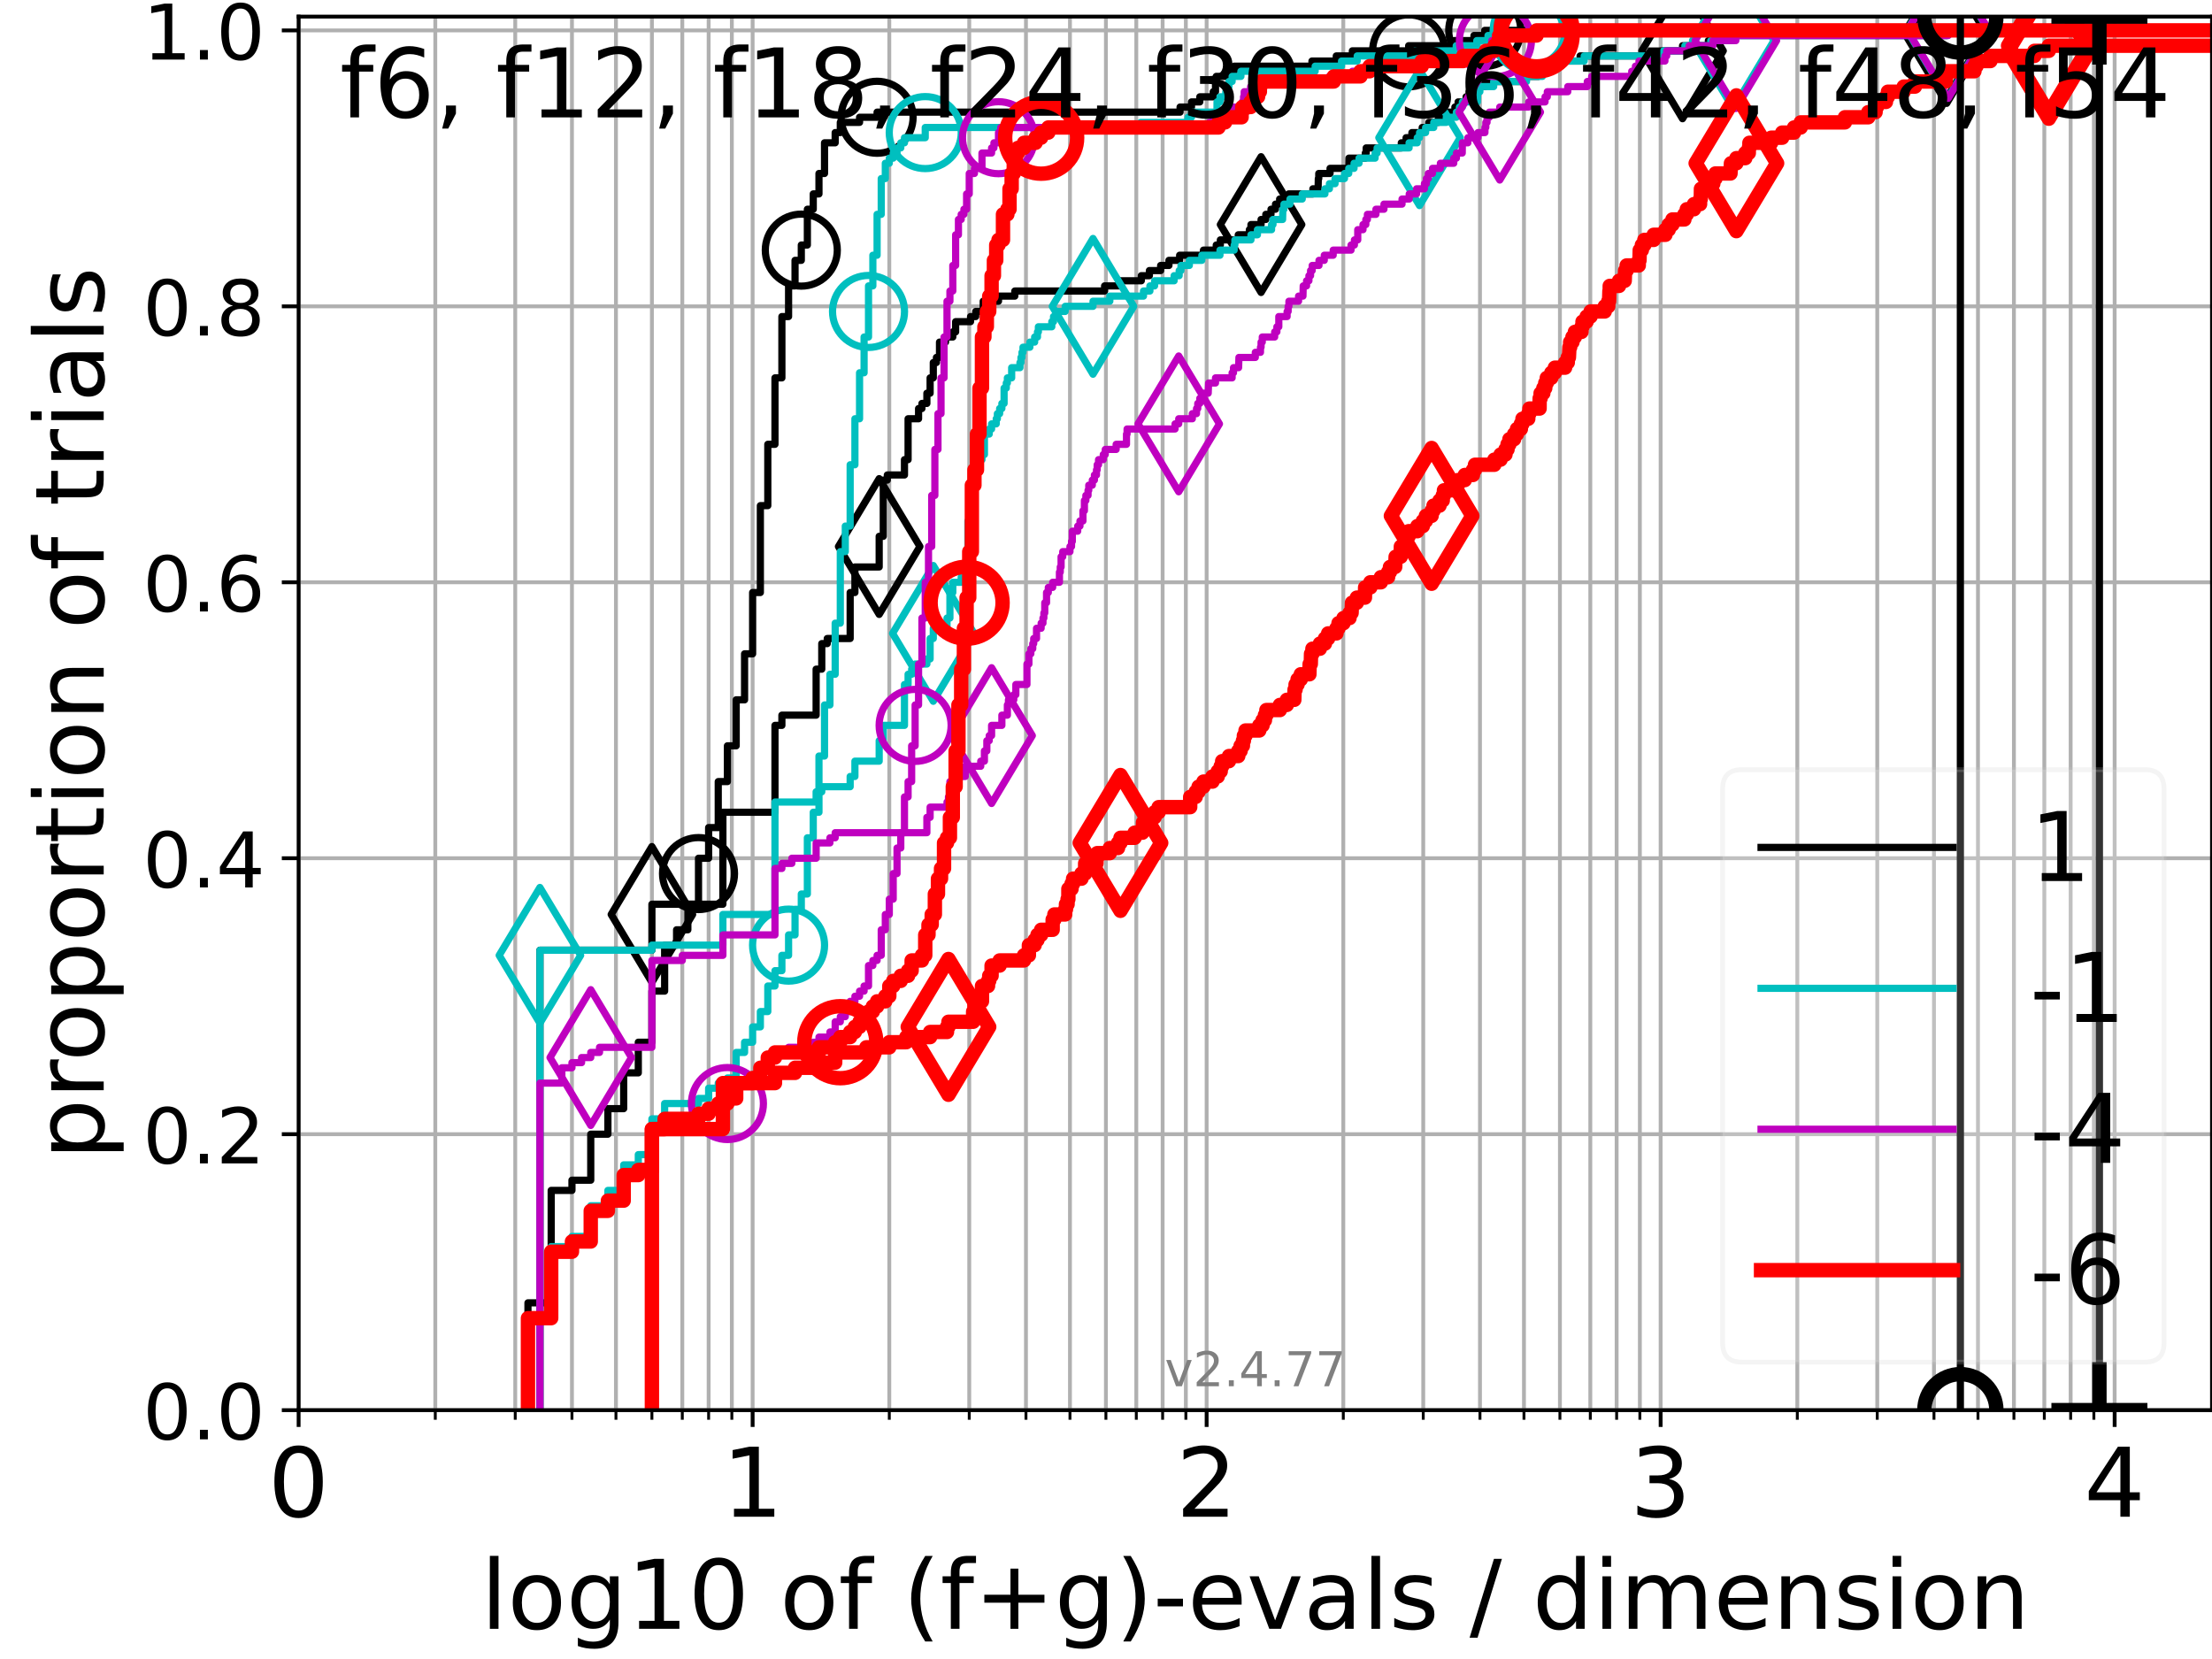 <?xml version="1.0" encoding="utf-8" standalone="no"?>
<!DOCTYPE svg PUBLIC "-//W3C//DTD SVG 1.1//EN"
  "http://www.w3.org/Graphics/SVG/1.1/DTD/svg11.dtd">
<!-- Created with matplotlib (https://matplotlib.org/) -->
<svg height="345.6pt" version="1.1" viewBox="0 0 460.8 345.6" width="460.8pt" xmlns="http://www.w3.org/2000/svg" xmlns:xlink="http://www.w3.org/1999/xlink">
 <defs>
  <style type="text/css">*{stroke-linecap:butt;stroke-linejoin:round;}</style>
 </defs>
 <g id="figure_1">
  <g id="patch_1">
   <path d="M 0 345.6 
L 460.8 345.6 
L 460.8 0 
L 0 0 
z
" style="fill:#ffffff;"/>
  </g>
  <g id="axes_1">
   <g id="patch_2">
    <path d="M 62.208 293.76 
L 460.8 293.76 
L 460.8 3.456 
L 62.208 3.456 
z
" style="fill:#ffffff;"/>
   </g>
   <g id="matplotlib.axis_1">
    <g id="xtick_1">
     <g id="line2d_1">
      <path clip-path="url(#p5e5d1ffa9b)" d="M 62.208 293.76 
L 62.208 3.456 
" style="fill:none;stroke:#b0b0b0;stroke-linecap:square;stroke-width:0.8;"/>
     </g>
     <g id="line2d_2">
      <defs>
       <path d="M 0 0 
L 0 3.5 
" id="med52b9e51e" style="stroke:#000000;stroke-width:0.8;"/>
      </defs>
      <g>
       <use style="stroke:#000000;stroke-width:0.8;" x="62.208" xlink:href="#med52b9e51e" y="293.76"/>
      </g>
     </g>
     <g id="text_1">
      <!-- 0 -->
      <g transform="translate(55.846 315.957)scale(0.2 -0.2)">
       <defs>
        <path d="M 31.781 66.406 
Q 24.172 66.406 20.328 58.906 
Q 16.5 51.422 16.5 36.375 
Q 16.5 21.391 20.328 13.891 
Q 24.172 6.391 31.781 6.391 
Q 39.453 6.391 43.281 13.891 
Q 47.125 21.391 47.125 36.375 
Q 47.125 51.422 43.281 58.906 
Q 39.453 66.406 31.781 66.406 
z
M 31.781 74.219 
Q 44.047 74.219 50.516 64.516 
Q 56.984 54.828 56.984 36.375 
Q 56.984 17.969 50.516 8.266 
Q 44.047 -1.422 31.781 -1.422 
Q 19.531 -1.422 13.062 8.266 
Q 6.594 17.969 6.594 36.375 
Q 6.594 54.828 13.062 64.516 
Q 19.531 74.219 31.781 74.219 
z
" id="DejaVuSans-48"/>
       </defs>
       <use xlink:href="#DejaVuSans-48"/>
      </g>
     </g>
    </g>
    <g id="xtick_2">
     <g id="line2d_3">
      <path clip-path="url(#p5e5d1ffa9b)" d="M 156.786 293.76 
L 156.786 3.456 
" style="fill:none;stroke:#b0b0b0;stroke-linecap:square;stroke-width:0.8;"/>
     </g>
     <g id="line2d_4">
      <g>
       <use style="stroke:#000000;stroke-width:0.8;" x="156.786" xlink:href="#med52b9e51e" y="293.76"/>
      </g>
     </g>
     <g id="text_2">
      <!-- 1 -->
      <g transform="translate(150.423 315.957)scale(0.2 -0.2)">
       <defs>
        <path d="M 12.406 8.297 
L 28.516 8.297 
L 28.516 63.922 
L 10.984 60.406 
L 10.984 69.391 
L 28.422 72.906 
L 38.281 72.906 
L 38.281 8.297 
L 54.391 8.297 
L 54.391 0 
L 12.406 0 
z
" id="DejaVuSans-49"/>
       </defs>
       <use xlink:href="#DejaVuSans-49"/>
      </g>
     </g>
    </g>
    <g id="xtick_3">
     <g id="line2d_5">
      <path clip-path="url(#p5e5d1ffa9b)" d="M 251.364 293.76 
L 251.364 3.456 
" style="fill:none;stroke:#b0b0b0;stroke-linecap:square;stroke-width:0.8;"/>
     </g>
     <g id="line2d_6">
      <g>
       <use style="stroke:#000000;stroke-width:0.8;" x="251.364" xlink:href="#med52b9e51e" y="293.76"/>
      </g>
     </g>
     <g id="text_3">
      <!-- 2 -->
      <g transform="translate(245.001 315.957)scale(0.2 -0.2)">
       <defs>
        <path d="M 19.188 8.297 
L 53.609 8.297 
L 53.609 0 
L 7.328 0 
L 7.328 8.297 
Q 12.938 14.109 22.625 23.891 
Q 32.328 33.688 34.812 36.531 
Q 39.547 41.844 41.422 45.531 
Q 43.312 49.219 43.312 52.781 
Q 43.312 58.594 39.234 62.25 
Q 35.156 65.922 28.609 65.922 
Q 23.969 65.922 18.812 64.312 
Q 13.672 62.703 7.812 59.422 
L 7.812 69.391 
Q 13.766 71.781 18.938 73 
Q 24.125 74.219 28.422 74.219 
Q 39.75 74.219 46.484 68.547 
Q 53.219 62.891 53.219 53.422 
Q 53.219 48.922 51.531 44.891 
Q 49.859 40.875 45.406 35.406 
Q 44.188 33.984 37.641 27.219 
Q 31.109 20.453 19.188 8.297 
z
" id="DejaVuSans-50"/>
       </defs>
       <use xlink:href="#DejaVuSans-50"/>
      </g>
     </g>
    </g>
    <g id="xtick_4">
     <g id="line2d_7">
      <path clip-path="url(#p5e5d1ffa9b)" d="M 345.941 293.76 
L 345.941 3.456 
" style="fill:none;stroke:#b0b0b0;stroke-linecap:square;stroke-width:0.8;"/>
     </g>
     <g id="line2d_8">
      <g>
       <use style="stroke:#000000;stroke-width:0.8;" x="345.941" xlink:href="#med52b9e51e" y="293.76"/>
      </g>
     </g>
     <g id="text_4">
      <!-- 3 -->
      <g transform="translate(339.579 315.957)scale(0.2 -0.2)">
       <defs>
        <path d="M 40.578 39.312 
Q 47.656 37.797 51.625 33 
Q 55.609 28.219 55.609 21.188 
Q 55.609 10.406 48.188 4.484 
Q 40.766 -1.422 27.094 -1.422 
Q 22.516 -1.422 17.656 -0.516 
Q 12.797 0.391 7.625 2.203 
L 7.625 11.719 
Q 11.719 9.328 16.594 8.109 
Q 21.484 6.891 26.812 6.891 
Q 36.078 6.891 40.938 10.547 
Q 45.797 14.203 45.797 21.188 
Q 45.797 27.641 41.281 31.266 
Q 36.766 34.906 28.719 34.906 
L 20.219 34.906 
L 20.219 43.016 
L 29.109 43.016 
Q 36.375 43.016 40.234 45.922 
Q 44.094 48.828 44.094 54.297 
Q 44.094 59.906 40.109 62.906 
Q 36.141 65.922 28.719 65.922 
Q 24.656 65.922 20.016 65.031 
Q 15.375 64.156 9.812 62.312 
L 9.812 71.094 
Q 15.438 72.656 20.344 73.438 
Q 25.25 74.219 29.594 74.219 
Q 40.828 74.219 47.359 69.109 
Q 53.906 64.016 53.906 55.328 
Q 53.906 49.266 50.438 45.094 
Q 46.969 40.922 40.578 39.312 
z
" id="DejaVuSans-51"/>
       </defs>
       <use xlink:href="#DejaVuSans-51"/>
      </g>
     </g>
    </g>
    <g id="xtick_5">
     <g id="line2d_9">
      <path clip-path="url(#p5e5d1ffa9b)" d="M 440.519 293.76 
L 440.519 3.456 
" style="fill:none;stroke:#b0b0b0;stroke-linecap:square;stroke-width:0.8;"/>
     </g>
     <g id="line2d_10">
      <g>
       <use style="stroke:#000000;stroke-width:0.8;" x="440.519" xlink:href="#med52b9e51e" y="293.76"/>
      </g>
     </g>
     <g id="text_5">
      <!-- 4 -->
      <g transform="translate(434.157 315.957)scale(0.2 -0.2)">
       <defs>
        <path d="M 37.797 64.312 
L 12.891 25.391 
L 37.797 25.391 
z
M 35.203 72.906 
L 47.609 72.906 
L 47.609 25.391 
L 58.016 25.391 
L 58.016 17.188 
L 47.609 17.188 
L 47.609 0 
L 37.797 0 
L 37.797 17.188 
L 4.891 17.188 
L 4.891 26.703 
z
" id="DejaVuSans-52"/>
       </defs>
       <use xlink:href="#DejaVuSans-52"/>
      </g>
     </g>
    </g>
    <g id="xtick_6">
     <g id="line2d_11">
      <path clip-path="url(#p5e5d1ffa9b)" d="M 90.679 293.76 
L 90.679 3.456 
" style="fill:none;stroke:#b0b0b0;stroke-linecap:square;stroke-width:0.8;"/>
     </g>
     <g id="line2d_12">
      <defs>
       <path d="M 0 0 
L 0 2 
" id="m2a2e1e5368" style="stroke:#000000;stroke-width:0.6;"/>
      </defs>
      <g>
       <use style="stroke:#000000;stroke-width:0.6;" x="90.679" xlink:href="#m2a2e1e5368" y="293.76"/>
      </g>
     </g>
    </g>
    <g id="xtick_7">
     <g id="line2d_13">
      <path clip-path="url(#p5e5d1ffa9b)" d="M 107.333 293.76 
L 107.333 3.456 
" style="fill:none;stroke:#b0b0b0;stroke-linecap:square;stroke-width:0.8;"/>
     </g>
     <g id="line2d_14">
      <g>
       <use style="stroke:#000000;stroke-width:0.6;" x="107.333" xlink:href="#m2a2e1e5368" y="293.76"/>
      </g>
     </g>
    </g>
    <g id="xtick_8">
     <g id="line2d_15">
      <path clip-path="url(#p5e5d1ffa9b)" d="M 119.15 293.76 
L 119.15 3.456 
" style="fill:none;stroke:#b0b0b0;stroke-linecap:square;stroke-width:0.8;"/>
     </g>
     <g id="line2d_16">
      <g>
       <use style="stroke:#000000;stroke-width:0.6;" x="119.15" xlink:href="#m2a2e1e5368" y="293.76"/>
      </g>
     </g>
    </g>
    <g id="xtick_9">
     <g id="line2d_17">
      <path clip-path="url(#p5e5d1ffa9b)" d="M 128.315 293.76 
L 128.315 3.456 
" style="fill:none;stroke:#b0b0b0;stroke-linecap:square;stroke-width:0.8;"/>
     </g>
     <g id="line2d_18">
      <g>
       <use style="stroke:#000000;stroke-width:0.6;" x="128.315" xlink:href="#m2a2e1e5368" y="293.76"/>
      </g>
     </g>
    </g>
    <g id="xtick_10">
     <g id="line2d_19">
      <path clip-path="url(#p5e5d1ffa9b)" d="M 135.804 293.76 
L 135.804 3.456 
" style="fill:none;stroke:#b0b0b0;stroke-linecap:square;stroke-width:0.8;"/>
     </g>
     <g id="line2d_20">
      <g>
       <use style="stroke:#000000;stroke-width:0.6;" x="135.804" xlink:href="#m2a2e1e5368" y="293.76"/>
      </g>
     </g>
    </g>
    <g id="xtick_11">
     <g id="line2d_21">
      <path clip-path="url(#p5e5d1ffa9b)" d="M 142.136 293.76 
L 142.136 3.456 
" style="fill:none;stroke:#b0b0b0;stroke-linecap:square;stroke-width:0.8;"/>
     </g>
     <g id="line2d_22">
      <g>
       <use style="stroke:#000000;stroke-width:0.6;" x="142.136" xlink:href="#m2a2e1e5368" y="293.76"/>
      </g>
     </g>
    </g>
    <g id="xtick_12">
     <g id="line2d_23">
      <path clip-path="url(#p5e5d1ffa9b)" d="M 147.62 293.76 
L 147.62 3.456 
" style="fill:none;stroke:#b0b0b0;stroke-linecap:square;stroke-width:0.8;"/>
     </g>
     <g id="line2d_24">
      <g>
       <use style="stroke:#000000;stroke-width:0.6;" x="147.62" xlink:href="#m2a2e1e5368" y="293.76"/>
      </g>
     </g>
    </g>
    <g id="xtick_13">
     <g id="line2d_25">
      <path clip-path="url(#p5e5d1ffa9b)" d="M 152.458 293.76 
L 152.458 3.456 
" style="fill:none;stroke:#b0b0b0;stroke-linecap:square;stroke-width:0.8;"/>
     </g>
     <g id="line2d_26">
      <g>
       <use style="stroke:#000000;stroke-width:0.6;" x="152.458" xlink:href="#m2a2e1e5368" y="293.76"/>
      </g>
     </g>
    </g>
    <g id="xtick_14">
     <g id="line2d_27">
      <path clip-path="url(#p5e5d1ffa9b)" d="M 185.257 293.76 
L 185.257 3.456 
" style="fill:none;stroke:#b0b0b0;stroke-linecap:square;stroke-width:0.8;"/>
     </g>
     <g id="line2d_28">
      <g>
       <use style="stroke:#000000;stroke-width:0.6;" x="185.257" xlink:href="#m2a2e1e5368" y="293.76"/>
      </g>
     </g>
    </g>
    <g id="xtick_15">
     <g id="line2d_29">
      <path clip-path="url(#p5e5d1ffa9b)" d="M 201.911 293.76 
L 201.911 3.456 
" style="fill:none;stroke:#b0b0b0;stroke-linecap:square;stroke-width:0.8;"/>
     </g>
     <g id="line2d_30">
      <g>
       <use style="stroke:#000000;stroke-width:0.6;" x="201.911" xlink:href="#m2a2e1e5368" y="293.76"/>
      </g>
     </g>
    </g>
    <g id="xtick_16">
     <g id="line2d_31">
      <path clip-path="url(#p5e5d1ffa9b)" d="M 213.727 293.76 
L 213.727 3.456 
" style="fill:none;stroke:#b0b0b0;stroke-linecap:square;stroke-width:0.8;"/>
     </g>
     <g id="line2d_32">
      <g>
       <use style="stroke:#000000;stroke-width:0.6;" x="213.727" xlink:href="#m2a2e1e5368" y="293.76"/>
      </g>
     </g>
    </g>
    <g id="xtick_17">
     <g id="line2d_33">
      <path clip-path="url(#p5e5d1ffa9b)" d="M 222.893 293.76 
L 222.893 3.456 
" style="fill:none;stroke:#b0b0b0;stroke-linecap:square;stroke-width:0.8;"/>
     </g>
     <g id="line2d_34">
      <g>
       <use style="stroke:#000000;stroke-width:0.6;" x="222.893" xlink:href="#m2a2e1e5368" y="293.76"/>
      </g>
     </g>
    </g>
    <g id="xtick_18">
     <g id="line2d_35">
      <path clip-path="url(#p5e5d1ffa9b)" d="M 230.382 293.76 
L 230.382 3.456 
" style="fill:none;stroke:#b0b0b0;stroke-linecap:square;stroke-width:0.8;"/>
     </g>
     <g id="line2d_36">
      <g>
       <use style="stroke:#000000;stroke-width:0.6;" x="230.382" xlink:href="#m2a2e1e5368" y="293.76"/>
      </g>
     </g>
    </g>
    <g id="xtick_19">
     <g id="line2d_37">
      <path clip-path="url(#p5e5d1ffa9b)" d="M 236.713 293.76 
L 236.713 3.456 
" style="fill:none;stroke:#b0b0b0;stroke-linecap:square;stroke-width:0.8;"/>
     </g>
     <g id="line2d_38">
      <g>
       <use style="stroke:#000000;stroke-width:0.6;" x="236.713" xlink:href="#m2a2e1e5368" y="293.76"/>
      </g>
     </g>
    </g>
    <g id="xtick_20">
     <g id="line2d_39">
      <path clip-path="url(#p5e5d1ffa9b)" d="M 242.198 293.76 
L 242.198 3.456 
" style="fill:none;stroke:#b0b0b0;stroke-linecap:square;stroke-width:0.8;"/>
     </g>
     <g id="line2d_40">
      <g>
       <use style="stroke:#000000;stroke-width:0.6;" x="242.198" xlink:href="#m2a2e1e5368" y="293.76"/>
      </g>
     </g>
    </g>
    <g id="xtick_21">
     <g id="line2d_41">
      <path clip-path="url(#p5e5d1ffa9b)" d="M 247.036 293.76 
L 247.036 3.456 
" style="fill:none;stroke:#b0b0b0;stroke-linecap:square;stroke-width:0.8;"/>
     </g>
     <g id="line2d_42">
      <g>
       <use style="stroke:#000000;stroke-width:0.6;" x="247.036" xlink:href="#m2a2e1e5368" y="293.76"/>
      </g>
     </g>
    </g>
    <g id="xtick_22">
     <g id="line2d_43">
      <path clip-path="url(#p5e5d1ffa9b)" d="M 279.834 293.76 
L 279.834 3.456 
" style="fill:none;stroke:#b0b0b0;stroke-linecap:square;stroke-width:0.8;"/>
     </g>
     <g id="line2d_44">
      <g>
       <use style="stroke:#000000;stroke-width:0.6;" x="279.834" xlink:href="#m2a2e1e5368" y="293.76"/>
      </g>
     </g>
    </g>
    <g id="xtick_23">
     <g id="line2d_45">
      <path clip-path="url(#p5e5d1ffa9b)" d="M 296.489 293.76 
L 296.489 3.456 
" style="fill:none;stroke:#b0b0b0;stroke-linecap:square;stroke-width:0.8;"/>
     </g>
     <g id="line2d_46">
      <g>
       <use style="stroke:#000000;stroke-width:0.6;" x="296.489" xlink:href="#m2a2e1e5368" y="293.76"/>
      </g>
     </g>
    </g>
    <g id="xtick_24">
     <g id="line2d_47">
      <path clip-path="url(#p5e5d1ffa9b)" d="M 308.305 293.76 
L 308.305 3.456 
" style="fill:none;stroke:#b0b0b0;stroke-linecap:square;stroke-width:0.8;"/>
     </g>
     <g id="line2d_48">
      <g>
       <use style="stroke:#000000;stroke-width:0.6;" x="308.305" xlink:href="#m2a2e1e5368" y="293.76"/>
      </g>
     </g>
    </g>
    <g id="xtick_25">
     <g id="line2d_49">
      <path clip-path="url(#p5e5d1ffa9b)" d="M 317.471 293.76 
L 317.471 3.456 
" style="fill:none;stroke:#b0b0b0;stroke-linecap:square;stroke-width:0.8;"/>
     </g>
     <g id="line2d_50">
      <g>
       <use style="stroke:#000000;stroke-width:0.6;" x="317.471" xlink:href="#m2a2e1e5368" y="293.76"/>
      </g>
     </g>
    </g>
    <g id="xtick_26">
     <g id="line2d_51">
      <path clip-path="url(#p5e5d1ffa9b)" d="M 324.959 293.76 
L 324.959 3.456 
" style="fill:none;stroke:#b0b0b0;stroke-linecap:square;stroke-width:0.8;"/>
     </g>
     <g id="line2d_52">
      <g>
       <use style="stroke:#000000;stroke-width:0.6;" x="324.959" xlink:href="#m2a2e1e5368" y="293.76"/>
      </g>
     </g>
    </g>
    <g id="xtick_27">
     <g id="line2d_53">
      <path clip-path="url(#p5e5d1ffa9b)" d="M 331.291 293.76 
L 331.291 3.456 
" style="fill:none;stroke:#b0b0b0;stroke-linecap:square;stroke-width:0.8;"/>
     </g>
     <g id="line2d_54">
      <g>
       <use style="stroke:#000000;stroke-width:0.6;" x="331.291" xlink:href="#m2a2e1e5368" y="293.76"/>
      </g>
     </g>
    </g>
    <g id="xtick_28">
     <g id="line2d_55">
      <path clip-path="url(#p5e5d1ffa9b)" d="M 336.776 293.76 
L 336.776 3.456 
" style="fill:none;stroke:#b0b0b0;stroke-linecap:square;stroke-width:0.8;"/>
     </g>
     <g id="line2d_56">
      <g>
       <use style="stroke:#000000;stroke-width:0.6;" x="336.776" xlink:href="#m2a2e1e5368" y="293.76"/>
      </g>
     </g>
    </g>
    <g id="xtick_29">
     <g id="line2d_57">
      <path clip-path="url(#p5e5d1ffa9b)" d="M 341.614 293.76 
L 341.614 3.456 
" style="fill:none;stroke:#b0b0b0;stroke-linecap:square;stroke-width:0.8;"/>
     </g>
     <g id="line2d_58">
      <g>
       <use style="stroke:#000000;stroke-width:0.6;" x="341.614" xlink:href="#m2a2e1e5368" y="293.76"/>
      </g>
     </g>
    </g>
    <g id="xtick_30">
     <g id="line2d_59">
      <path clip-path="url(#p5e5d1ffa9b)" d="M 374.412 293.76 
L 374.412 3.456 
" style="fill:none;stroke:#b0b0b0;stroke-linecap:square;stroke-width:0.8;"/>
     </g>
     <g id="line2d_60">
      <g>
       <use style="stroke:#000000;stroke-width:0.6;" x="374.412" xlink:href="#m2a2e1e5368" y="293.76"/>
      </g>
     </g>
    </g>
    <g id="xtick_31">
     <g id="line2d_61">
      <path clip-path="url(#p5e5d1ffa9b)" d="M 391.067 293.76 
L 391.067 3.456 
" style="fill:none;stroke:#b0b0b0;stroke-linecap:square;stroke-width:0.8;"/>
     </g>
     <g id="line2d_62">
      <g>
       <use style="stroke:#000000;stroke-width:0.6;" x="391.067" xlink:href="#m2a2e1e5368" y="293.76"/>
      </g>
     </g>
    </g>
    <g id="xtick_32">
     <g id="line2d_63">
      <path clip-path="url(#p5e5d1ffa9b)" d="M 402.883 293.76 
L 402.883 3.456 
" style="fill:none;stroke:#b0b0b0;stroke-linecap:square;stroke-width:0.8;"/>
     </g>
     <g id="line2d_64">
      <g>
       <use style="stroke:#000000;stroke-width:0.6;" x="402.883" xlink:href="#m2a2e1e5368" y="293.76"/>
      </g>
     </g>
    </g>
    <g id="xtick_33">
     <g id="line2d_65">
      <path clip-path="url(#p5e5d1ffa9b)" d="M 412.049 293.76 
L 412.049 3.456 
" style="fill:none;stroke:#b0b0b0;stroke-linecap:square;stroke-width:0.8;"/>
     </g>
     <g id="line2d_66">
      <g>
       <use style="stroke:#000000;stroke-width:0.6;" x="412.049" xlink:href="#m2a2e1e5368" y="293.76"/>
      </g>
     </g>
    </g>
    <g id="xtick_34">
     <g id="line2d_67">
      <path clip-path="url(#p5e5d1ffa9b)" d="M 419.537 293.76 
L 419.537 3.456 
" style="fill:none;stroke:#b0b0b0;stroke-linecap:square;stroke-width:0.8;"/>
     </g>
     <g id="line2d_68">
      <g>
       <use style="stroke:#000000;stroke-width:0.6;" x="419.537" xlink:href="#m2a2e1e5368" y="293.76"/>
      </g>
     </g>
    </g>
    <g id="xtick_35">
     <g id="line2d_69">
      <path clip-path="url(#p5e5d1ffa9b)" d="M 425.869 293.76 
L 425.869 3.456 
" style="fill:none;stroke:#b0b0b0;stroke-linecap:square;stroke-width:0.8;"/>
     </g>
     <g id="line2d_70">
      <g>
       <use style="stroke:#000000;stroke-width:0.6;" x="425.869" xlink:href="#m2a2e1e5368" y="293.76"/>
      </g>
     </g>
    </g>
    <g id="xtick_36">
     <g id="line2d_71">
      <path clip-path="url(#p5e5d1ffa9b)" d="M 431.354 293.76 
L 431.354 3.456 
" style="fill:none;stroke:#b0b0b0;stroke-linecap:square;stroke-width:0.8;"/>
     </g>
     <g id="line2d_72">
      <g>
       <use style="stroke:#000000;stroke-width:0.6;" x="431.354" xlink:href="#m2a2e1e5368" y="293.76"/>
      </g>
     </g>
    </g>
    <g id="xtick_37">
     <g id="line2d_73">
      <path clip-path="url(#p5e5d1ffa9b)" d="M 436.192 293.76 
L 436.192 3.456 
" style="fill:none;stroke:#b0b0b0;stroke-linecap:square;stroke-width:0.8;"/>
     </g>
     <g id="line2d_74">
      <g>
       <use style="stroke:#000000;stroke-width:0.6;" x="436.192" xlink:href="#m2a2e1e5368" y="293.76"/>
      </g>
     </g>
    </g>
    <g id="text_6">
     <!-- log10 of (f+g)-evals / dimension -->
     <g transform="translate(100.165 339.313)scale(0.2 -0.2)">
      <defs>
       <path d="M 9.422 75.984 
L 18.406 75.984 
L 18.406 0 
L 9.422 0 
z
" id="DejaVuSans-108"/>
       <path d="M 30.609 48.391 
Q 23.391 48.391 19.188 42.75 
Q 14.984 37.109 14.984 27.297 
Q 14.984 17.484 19.156 11.844 
Q 23.344 6.203 30.609 6.203 
Q 37.797 6.203 41.984 11.859 
Q 46.188 17.531 46.188 27.297 
Q 46.188 37.016 41.984 42.703 
Q 37.797 48.391 30.609 48.391 
z
M 30.609 56 
Q 42.328 56 49.016 48.375 
Q 55.719 40.766 55.719 27.297 
Q 55.719 13.875 49.016 6.219 
Q 42.328 -1.422 30.609 -1.422 
Q 18.844 -1.422 12.172 6.219 
Q 5.516 13.875 5.516 27.297 
Q 5.516 40.766 12.172 48.375 
Q 18.844 56 30.609 56 
z
" id="DejaVuSans-111"/>
       <path d="M 45.406 27.984 
Q 45.406 37.75 41.375 43.109 
Q 37.359 48.484 30.078 48.484 
Q 22.859 48.484 18.828 43.109 
Q 14.797 37.75 14.797 27.984 
Q 14.797 18.266 18.828 12.891 
Q 22.859 7.516 30.078 7.516 
Q 37.359 7.516 41.375 12.891 
Q 45.406 18.266 45.406 27.984 
z
M 54.391 6.781 
Q 54.391 -7.172 48.188 -13.984 
Q 42 -20.797 29.203 -20.797 
Q 24.469 -20.797 20.266 -20.094 
Q 16.062 -19.391 12.109 -17.922 
L 12.109 -9.188 
Q 16.062 -11.328 19.922 -12.344 
Q 23.781 -13.375 27.781 -13.375 
Q 36.625 -13.375 41.016 -8.766 
Q 45.406 -4.156 45.406 5.172 
L 45.406 9.625 
Q 42.625 4.781 38.281 2.391 
Q 33.938 0 27.875 0 
Q 17.828 0 11.672 7.656 
Q 5.516 15.328 5.516 27.984 
Q 5.516 40.672 11.672 48.328 
Q 17.828 56 27.875 56 
Q 33.938 56 38.281 53.609 
Q 42.625 51.219 45.406 46.391 
L 45.406 54.688 
L 54.391 54.688 
z
" id="DejaVuSans-103"/>
       <path id="DejaVuSans-32"/>
       <path d="M 37.109 75.984 
L 37.109 68.5 
L 28.516 68.5 
Q 23.688 68.5 21.797 66.547 
Q 19.922 64.594 19.922 59.516 
L 19.922 54.688 
L 34.719 54.688 
L 34.719 47.703 
L 19.922 47.703 
L 19.922 0 
L 10.891 0 
L 10.891 47.703 
L 2.297 47.703 
L 2.297 54.688 
L 10.891 54.688 
L 10.891 58.5 
Q 10.891 67.625 15.141 71.797 
Q 19.391 75.984 28.609 75.984 
z
" id="DejaVuSans-102"/>
       <path d="M 31 75.875 
Q 24.469 64.656 21.281 53.656 
Q 18.109 42.672 18.109 31.391 
Q 18.109 20.125 21.312 9.062 
Q 24.516 -2 31 -13.188 
L 23.188 -13.188 
Q 15.875 -1.703 12.234 9.375 
Q 8.594 20.453 8.594 31.391 
Q 8.594 42.281 12.203 53.312 
Q 15.828 64.359 23.188 75.875 
z
" id="DejaVuSans-40"/>
       <path d="M 46 62.703 
L 46 35.5 
L 73.188 35.5 
L 73.188 27.203 
L 46 27.203 
L 46 0 
L 37.797 0 
L 37.797 27.203 
L 10.594 27.203 
L 10.594 35.5 
L 37.797 35.5 
L 37.797 62.703 
z
" id="DejaVuSans-43"/>
       <path d="M 8.016 75.875 
L 15.828 75.875 
Q 23.141 64.359 26.781 53.312 
Q 30.422 42.281 30.422 31.391 
Q 30.422 20.453 26.781 9.375 
Q 23.141 -1.703 15.828 -13.188 
L 8.016 -13.188 
Q 14.5 -2 17.703 9.062 
Q 20.906 20.125 20.906 31.391 
Q 20.906 42.672 17.703 53.656 
Q 14.5 64.656 8.016 75.875 
z
" id="DejaVuSans-41"/>
       <path d="M 4.891 31.391 
L 31.203 31.391 
L 31.203 23.391 
L 4.891 23.391 
z
" id="DejaVuSans-45"/>
       <path d="M 56.203 29.594 
L 56.203 25.203 
L 14.891 25.203 
Q 15.484 15.922 20.484 11.062 
Q 25.484 6.203 34.422 6.203 
Q 39.594 6.203 44.453 7.469 
Q 49.312 8.734 54.109 11.281 
L 54.109 2.781 
Q 49.266 0.734 44.188 -0.344 
Q 39.109 -1.422 33.891 -1.422 
Q 20.797 -1.422 13.156 6.188 
Q 5.516 13.812 5.516 26.812 
Q 5.516 40.234 12.766 48.109 
Q 20.016 56 32.328 56 
Q 43.359 56 49.781 48.891 
Q 56.203 41.797 56.203 29.594 
z
M 47.219 32.234 
Q 47.125 39.594 43.094 43.984 
Q 39.062 48.391 32.422 48.391 
Q 24.906 48.391 20.391 44.141 
Q 15.875 39.891 15.188 32.172 
z
" id="DejaVuSans-101"/>
       <path d="M 2.984 54.688 
L 12.5 54.688 
L 29.594 8.797 
L 46.688 54.688 
L 56.203 54.688 
L 35.688 0 
L 23.484 0 
z
" id="DejaVuSans-118"/>
       <path d="M 34.281 27.484 
Q 23.391 27.484 19.188 25 
Q 14.984 22.516 14.984 16.5 
Q 14.984 11.719 18.141 8.906 
Q 21.297 6.109 26.703 6.109 
Q 34.188 6.109 38.703 11.406 
Q 43.219 16.703 43.219 25.484 
L 43.219 27.484 
z
M 52.203 31.203 
L 52.203 0 
L 43.219 0 
L 43.219 8.297 
Q 40.141 3.328 35.547 0.953 
Q 30.953 -1.422 24.312 -1.422 
Q 15.922 -1.422 10.953 3.297 
Q 6 8.016 6 15.922 
Q 6 25.141 12.172 29.828 
Q 18.359 34.516 30.609 34.516 
L 43.219 34.516 
L 43.219 35.406 
Q 43.219 41.609 39.141 45 
Q 35.062 48.391 27.688 48.391 
Q 23 48.391 18.547 47.266 
Q 14.109 46.141 10.016 43.891 
L 10.016 52.203 
Q 14.938 54.109 19.578 55.047 
Q 24.219 56 28.609 56 
Q 40.484 56 46.344 49.844 
Q 52.203 43.703 52.203 31.203 
z
" id="DejaVuSans-97"/>
       <path d="M 44.281 53.078 
L 44.281 44.578 
Q 40.484 46.531 36.375 47.5 
Q 32.281 48.484 27.875 48.484 
Q 21.188 48.484 17.844 46.438 
Q 14.5 44.391 14.5 40.281 
Q 14.5 37.156 16.891 35.375 
Q 19.281 33.594 26.516 31.984 
L 29.594 31.297 
Q 39.156 29.25 43.188 25.516 
Q 47.219 21.781 47.219 15.094 
Q 47.219 7.469 41.188 3.016 
Q 35.156 -1.422 24.609 -1.422 
Q 20.219 -1.422 15.453 -0.562 
Q 10.688 0.297 5.422 2 
L 5.422 11.281 
Q 10.406 8.688 15.234 7.391 
Q 20.062 6.109 24.812 6.109 
Q 31.156 6.109 34.562 8.281 
Q 37.984 10.453 37.984 14.406 
Q 37.984 18.062 35.516 20.016 
Q 33.062 21.969 24.703 23.781 
L 21.578 24.516 
Q 13.234 26.266 9.516 29.906 
Q 5.812 33.547 5.812 39.891 
Q 5.812 47.609 11.281 51.797 
Q 16.75 56 26.812 56 
Q 31.781 56 36.172 55.266 
Q 40.578 54.547 44.281 53.078 
z
" id="DejaVuSans-115"/>
       <path d="M 25.391 72.906 
L 33.688 72.906 
L 8.297 -9.281 
L 0 -9.281 
z
" id="DejaVuSans-47"/>
       <path d="M 45.406 46.391 
L 45.406 75.984 
L 54.391 75.984 
L 54.391 0 
L 45.406 0 
L 45.406 8.203 
Q 42.578 3.328 38.25 0.953 
Q 33.938 -1.422 27.875 -1.422 
Q 17.969 -1.422 11.734 6.484 
Q 5.516 14.406 5.516 27.297 
Q 5.516 40.188 11.734 48.094 
Q 17.969 56 27.875 56 
Q 33.938 56 38.25 53.625 
Q 42.578 51.266 45.406 46.391 
z
M 14.797 27.297 
Q 14.797 17.391 18.875 11.75 
Q 22.953 6.109 30.078 6.109 
Q 37.203 6.109 41.297 11.75 
Q 45.406 17.391 45.406 27.297 
Q 45.406 37.203 41.297 42.844 
Q 37.203 48.484 30.078 48.484 
Q 22.953 48.484 18.875 42.844 
Q 14.797 37.203 14.797 27.297 
z
" id="DejaVuSans-100"/>
       <path d="M 9.422 54.688 
L 18.406 54.688 
L 18.406 0 
L 9.422 0 
z
M 9.422 75.984 
L 18.406 75.984 
L 18.406 64.594 
L 9.422 64.594 
z
" id="DejaVuSans-105"/>
       <path d="M 52 44.188 
Q 55.375 50.25 60.062 53.125 
Q 64.75 56 71.094 56 
Q 79.641 56 84.281 50.016 
Q 88.922 44.047 88.922 33.016 
L 88.922 0 
L 79.891 0 
L 79.891 32.719 
Q 79.891 40.578 77.094 44.375 
Q 74.312 48.188 68.609 48.188 
Q 61.625 48.188 57.562 43.547 
Q 53.516 38.922 53.516 30.906 
L 53.516 0 
L 44.484 0 
L 44.484 32.719 
Q 44.484 40.625 41.703 44.406 
Q 38.922 48.188 33.109 48.188 
Q 26.219 48.188 22.156 43.531 
Q 18.109 38.875 18.109 30.906 
L 18.109 0 
L 9.078 0 
L 9.078 54.688 
L 18.109 54.688 
L 18.109 46.188 
Q 21.188 51.219 25.484 53.609 
Q 29.781 56 35.688 56 
Q 41.656 56 45.828 52.969 
Q 50 49.953 52 44.188 
z
" id="DejaVuSans-109"/>
       <path d="M 54.891 33.016 
L 54.891 0 
L 45.906 0 
L 45.906 32.719 
Q 45.906 40.484 42.875 44.328 
Q 39.844 48.188 33.797 48.188 
Q 26.516 48.188 22.312 43.547 
Q 18.109 38.922 18.109 30.906 
L 18.109 0 
L 9.078 0 
L 9.078 54.688 
L 18.109 54.688 
L 18.109 46.188 
Q 21.344 51.125 25.703 53.562 
Q 30.078 56 35.797 56 
Q 45.219 56 50.047 50.172 
Q 54.891 44.344 54.891 33.016 
z
" id="DejaVuSans-110"/>
      </defs>
      <use xlink:href="#DejaVuSans-108"/>
      <use x="27.783" xlink:href="#DejaVuSans-111"/>
      <use x="88.965" xlink:href="#DejaVuSans-103"/>
      <use x="152.441" xlink:href="#DejaVuSans-49"/>
      <use x="216.064" xlink:href="#DejaVuSans-48"/>
      <use x="279.688" xlink:href="#DejaVuSans-32"/>
      <use x="311.475" xlink:href="#DejaVuSans-111"/>
      <use x="372.656" xlink:href="#DejaVuSans-102"/>
      <use x="407.861" xlink:href="#DejaVuSans-32"/>
      <use x="439.648" xlink:href="#DejaVuSans-40"/>
      <use x="478.662" xlink:href="#DejaVuSans-102"/>
      <use x="513.867" xlink:href="#DejaVuSans-43"/>
      <use x="597.656" xlink:href="#DejaVuSans-103"/>
      <use x="661.133" xlink:href="#DejaVuSans-41"/>
      <use x="700.146" xlink:href="#DejaVuSans-45"/>
      <use x="736.23" xlink:href="#DejaVuSans-101"/>
      <use x="797.754" xlink:href="#DejaVuSans-118"/>
      <use x="856.934" xlink:href="#DejaVuSans-97"/>
      <use x="918.213" xlink:href="#DejaVuSans-108"/>
      <use x="945.996" xlink:href="#DejaVuSans-115"/>
      <use x="998.096" xlink:href="#DejaVuSans-32"/>
      <use x="1029.883" xlink:href="#DejaVuSans-47"/>
      <use x="1063.574" xlink:href="#DejaVuSans-32"/>
      <use x="1095.361" xlink:href="#DejaVuSans-100"/>
      <use x="1158.838" xlink:href="#DejaVuSans-105"/>
      <use x="1186.621" xlink:href="#DejaVuSans-109"/>
      <use x="1284.033" xlink:href="#DejaVuSans-101"/>
      <use x="1345.557" xlink:href="#DejaVuSans-110"/>
      <use x="1408.936" xlink:href="#DejaVuSans-115"/>
      <use x="1461.035" xlink:href="#DejaVuSans-105"/>
      <use x="1488.818" xlink:href="#DejaVuSans-111"/>
      <use x="1550" xlink:href="#DejaVuSans-110"/>
     </g>
    </g>
   </g>
   <g id="matplotlib.axis_2">
    <g id="ytick_1">
     <g id="line2d_75">
      <path clip-path="url(#p5e5d1ffa9b)" d="M 62.208 293.76 
L 460.8 293.76 
" style="fill:none;stroke:#b0b0b0;stroke-linecap:square;stroke-width:0.8;"/>
     </g>
     <g id="line2d_76">
      <defs>
       <path d="M 0 0 
L -3.5 0 
" id="m210f1f1c6a" style="stroke:#000000;stroke-width:0.8;"/>
      </defs>
      <g>
       <use style="stroke:#000000;stroke-width:0.8;" x="62.208" xlink:href="#m210f1f1c6a" y="293.76"/>
      </g>
     </g>
     <g id="text_7">
      <!-- 0.0 -->
      <g transform="translate(29.763 299.839)scale(0.16 -0.16)">
       <defs>
        <path d="M 10.688 12.406 
L 21 12.406 
L 21 0 
L 10.688 0 
z
" id="DejaVuSans-46"/>
       </defs>
       <use xlink:href="#DejaVuSans-48"/>
       <use x="63.623" xlink:href="#DejaVuSans-46"/>
       <use x="95.41" xlink:href="#DejaVuSans-48"/>
      </g>
     </g>
    </g>
    <g id="ytick_2">
     <g id="line2d_77">
      <path clip-path="url(#p5e5d1ffa9b)" d="M 62.208 236.274 
L 460.8 236.274 
" style="fill:none;stroke:#b0b0b0;stroke-linecap:square;stroke-width:0.8;"/>
     </g>
     <g id="line2d_78">
      <g>
       <use style="stroke:#000000;stroke-width:0.8;" x="62.208" xlink:href="#m210f1f1c6a" y="236.274"/>
      </g>
     </g>
     <g id="text_8">
      <!-- 0.2 -->
      <g transform="translate(29.763 242.353)scale(0.16 -0.16)">
       <use xlink:href="#DejaVuSans-48"/>
       <use x="63.623" xlink:href="#DejaVuSans-46"/>
       <use x="95.41" xlink:href="#DejaVuSans-50"/>
      </g>
     </g>
    </g>
    <g id="ytick_3">
     <g id="line2d_79">
      <path clip-path="url(#p5e5d1ffa9b)" d="M 62.208 178.788 
L 460.8 178.788 
" style="fill:none;stroke:#b0b0b0;stroke-linecap:square;stroke-width:0.8;"/>
     </g>
     <g id="line2d_80">
      <g>
       <use style="stroke:#000000;stroke-width:0.8;" x="62.208" xlink:href="#m210f1f1c6a" y="178.788"/>
      </g>
     </g>
     <g id="text_9">
      <!-- 0.4 -->
      <g transform="translate(29.763 184.867)scale(0.16 -0.16)">
       <use xlink:href="#DejaVuSans-48"/>
       <use x="63.623" xlink:href="#DejaVuSans-46"/>
       <use x="95.41" xlink:href="#DejaVuSans-52"/>
      </g>
     </g>
    </g>
    <g id="ytick_4">
     <g id="line2d_81">
      <path clip-path="url(#p5e5d1ffa9b)" d="M 62.208 121.302 
L 460.8 121.302 
" style="fill:none;stroke:#b0b0b0;stroke-linecap:square;stroke-width:0.8;"/>
     </g>
     <g id="line2d_82">
      <g>
       <use style="stroke:#000000;stroke-width:0.8;" x="62.208" xlink:href="#m210f1f1c6a" y="121.302"/>
      </g>
     </g>
     <g id="text_10">
      <!-- 0.6 -->
      <g transform="translate(29.763 127.381)scale(0.16 -0.16)">
       <defs>
        <path d="M 33.016 40.375 
Q 26.375 40.375 22.484 35.828 
Q 18.609 31.297 18.609 23.391 
Q 18.609 15.531 22.484 10.953 
Q 26.375 6.391 33.016 6.391 
Q 39.656 6.391 43.531 10.953 
Q 47.406 15.531 47.406 23.391 
Q 47.406 31.297 43.531 35.828 
Q 39.656 40.375 33.016 40.375 
z
M 52.594 71.297 
L 52.594 62.312 
Q 48.875 64.062 45.094 64.984 
Q 41.312 65.922 37.594 65.922 
Q 27.828 65.922 22.672 59.328 
Q 17.531 52.734 16.797 39.406 
Q 19.672 43.656 24.016 45.922 
Q 28.375 48.188 33.594 48.188 
Q 44.578 48.188 50.953 41.516 
Q 57.328 34.859 57.328 23.391 
Q 57.328 12.156 50.688 5.359 
Q 44.047 -1.422 33.016 -1.422 
Q 20.359 -1.422 13.672 8.266 
Q 6.984 17.969 6.984 36.375 
Q 6.984 53.656 15.188 63.938 
Q 23.391 74.219 37.203 74.219 
Q 40.922 74.219 44.703 73.484 
Q 48.484 72.75 52.594 71.297 
z
" id="DejaVuSans-54"/>
       </defs>
       <use xlink:href="#DejaVuSans-48"/>
       <use x="63.623" xlink:href="#DejaVuSans-46"/>
       <use x="95.41" xlink:href="#DejaVuSans-54"/>
      </g>
     </g>
    </g>
    <g id="ytick_5">
     <g id="line2d_83">
      <path clip-path="url(#p5e5d1ffa9b)" d="M 62.208 63.816 
L 460.8 63.816 
" style="fill:none;stroke:#b0b0b0;stroke-linecap:square;stroke-width:0.8;"/>
     </g>
     <g id="line2d_84">
      <g>
       <use style="stroke:#000000;stroke-width:0.8;" x="62.208" xlink:href="#m210f1f1c6a" y="63.816"/>
      </g>
     </g>
     <g id="text_11">
      <!-- 0.8 -->
      <g transform="translate(29.763 69.895)scale(0.16 -0.16)">
       <defs>
        <path d="M 31.781 34.625 
Q 24.75 34.625 20.719 30.859 
Q 16.703 27.094 16.703 20.516 
Q 16.703 13.922 20.719 10.156 
Q 24.75 6.391 31.781 6.391 
Q 38.812 6.391 42.859 10.172 
Q 46.922 13.969 46.922 20.516 
Q 46.922 27.094 42.891 30.859 
Q 38.875 34.625 31.781 34.625 
z
M 21.922 38.812 
Q 15.578 40.375 12.031 44.719 
Q 8.5 49.078 8.5 55.328 
Q 8.5 64.062 14.719 69.141 
Q 20.953 74.219 31.781 74.219 
Q 42.672 74.219 48.875 69.141 
Q 55.078 64.062 55.078 55.328 
Q 55.078 49.078 51.531 44.719 
Q 48 40.375 41.703 38.812 
Q 48.828 37.156 52.797 32.312 
Q 56.781 27.484 56.781 20.516 
Q 56.781 9.906 50.312 4.234 
Q 43.844 -1.422 31.781 -1.422 
Q 19.734 -1.422 13.25 4.234 
Q 6.781 9.906 6.781 20.516 
Q 6.781 27.484 10.781 32.312 
Q 14.797 37.156 21.922 38.812 
z
M 18.312 54.391 
Q 18.312 48.734 21.844 45.562 
Q 25.391 42.391 31.781 42.391 
Q 38.141 42.391 41.719 45.562 
Q 45.312 48.734 45.312 54.391 
Q 45.312 60.062 41.719 63.234 
Q 38.141 66.406 31.781 66.406 
Q 25.391 66.406 21.844 63.234 
Q 18.312 60.062 18.312 54.391 
z
" id="DejaVuSans-56"/>
       </defs>
       <use xlink:href="#DejaVuSans-48"/>
       <use x="63.623" xlink:href="#DejaVuSans-46"/>
       <use x="95.41" xlink:href="#DejaVuSans-56"/>
      </g>
     </g>
    </g>
    <g id="ytick_6">
     <g id="line2d_85">
      <path clip-path="url(#p5e5d1ffa9b)" d="M 62.208 6.33 
L 460.8 6.33 
" style="fill:none;stroke:#b0b0b0;stroke-linecap:square;stroke-width:0.8;"/>
     </g>
     <g id="line2d_86">
      <g>
       <use style="stroke:#000000;stroke-width:0.8;" x="62.208" xlink:href="#m210f1f1c6a" y="6.33"/>
      </g>
     </g>
     <g id="text_12">
      <!-- 1.0 -->
      <g transform="translate(29.763 12.409)scale(0.16 -0.16)">
       <use xlink:href="#DejaVuSans-49"/>
       <use x="63.623" xlink:href="#DejaVuSans-46"/>
       <use x="95.41" xlink:href="#DejaVuSans-48"/>
      </g>
     </g>
    </g>
    <g id="text_13">
     <!-- proportion of trials -->
     <g transform="translate(21.604 241.614)rotate(-90)scale(0.2 -0.2)">
      <defs>
       <path d="M 18.109 8.203 
L 18.109 -20.797 
L 9.078 -20.797 
L 9.078 54.688 
L 18.109 54.688 
L 18.109 46.391 
Q 20.953 51.266 25.266 53.625 
Q 29.594 56 35.594 56 
Q 45.562 56 51.781 48.094 
Q 58.016 40.188 58.016 27.297 
Q 58.016 14.406 51.781 6.484 
Q 45.562 -1.422 35.594 -1.422 
Q 29.594 -1.422 25.266 0.953 
Q 20.953 3.328 18.109 8.203 
z
M 48.688 27.297 
Q 48.688 37.203 44.609 42.844 
Q 40.531 48.484 33.406 48.484 
Q 26.266 48.484 22.188 42.844 
Q 18.109 37.203 18.109 27.297 
Q 18.109 17.391 22.188 11.75 
Q 26.266 6.109 33.406 6.109 
Q 40.531 6.109 44.609 11.75 
Q 48.688 17.391 48.688 27.297 
z
" id="DejaVuSans-112"/>
       <path d="M 41.109 46.297 
Q 39.594 47.172 37.812 47.578 
Q 36.031 48 33.891 48 
Q 26.266 48 22.188 43.047 
Q 18.109 38.094 18.109 28.812 
L 18.109 0 
L 9.078 0 
L 9.078 54.688 
L 18.109 54.688 
L 18.109 46.188 
Q 20.953 51.172 25.484 53.578 
Q 30.031 56 36.531 56 
Q 37.453 56 38.578 55.875 
Q 39.703 55.766 41.062 55.516 
z
" id="DejaVuSans-114"/>
       <path d="M 18.312 70.219 
L 18.312 54.688 
L 36.812 54.688 
L 36.812 47.703 
L 18.312 47.703 
L 18.312 18.016 
Q 18.312 11.328 20.141 9.422 
Q 21.969 7.516 27.594 7.516 
L 36.812 7.516 
L 36.812 0 
L 27.594 0 
Q 17.188 0 13.234 3.875 
Q 9.281 7.766 9.281 18.016 
L 9.281 47.703 
L 2.688 47.703 
L 2.688 54.688 
L 9.281 54.688 
L 9.281 70.219 
z
" id="DejaVuSans-116"/>
      </defs>
      <use xlink:href="#DejaVuSans-112"/>
      <use x="63.477" xlink:href="#DejaVuSans-114"/>
      <use x="102.34" xlink:href="#DejaVuSans-111"/>
      <use x="163.521" xlink:href="#DejaVuSans-112"/>
      <use x="226.998" xlink:href="#DejaVuSans-111"/>
      <use x="288.18" xlink:href="#DejaVuSans-114"/>
      <use x="329.293" xlink:href="#DejaVuSans-116"/>
      <use x="368.502" xlink:href="#DejaVuSans-105"/>
      <use x="396.285" xlink:href="#DejaVuSans-111"/>
      <use x="457.467" xlink:href="#DejaVuSans-110"/>
      <use x="520.846" xlink:href="#DejaVuSans-32"/>
      <use x="552.633" xlink:href="#DejaVuSans-111"/>
      <use x="613.814" xlink:href="#DejaVuSans-102"/>
      <use x="649.02" xlink:href="#DejaVuSans-32"/>
      <use x="680.807" xlink:href="#DejaVuSans-116"/>
      <use x="720.016" xlink:href="#DejaVuSans-114"/>
      <use x="761.129" xlink:href="#DejaVuSans-105"/>
      <use x="788.912" xlink:href="#DejaVuSans-97"/>
      <use x="850.191" xlink:href="#DejaVuSans-108"/>
      <use x="877.975" xlink:href="#DejaVuSans-115"/>
     </g>
    </g>
   </g>
   <g id="line2d_87">
    <path clip-path="url(#p5e5d1ffa9b)" d="M 112.474 293.76 
L 112.474 197.95 
L 135.804 197.95 
L 135.804 188.369 
L 150.591 188.369 
L 150.591 169.207 
L 161.441 169.207 
L 161.441 151.11 
L 162.882 151.11 
L 162.882 148.981 
L 170.015 148.981 
L 170.015 139.4 
L 171.189 139.4 
L 171.189 134.077 
L 172.33 134.077 
L 172.33 133.012 
L 177.105 133.012 
L 177.105 123.431 
L 178.095 123.431 
L 178.095 118.109 
L 183.15 118.109 
L 183.15 111.721 
L 184.005 111.721 
L 184.005 100.011 
L 184.844 100.011 
L 184.844 98.947 
L 188.418 98.947 
L 188.418 95.753 
L 189.171 95.753 
L 189.171 87.236 
L 191.353 87.236 
L 191.353 85.107 
L 192.055 85.107 
L 192.055 84.043 
L 193.086 84.043 
L 193.086 81.914 
L 193.76 81.914 
L 193.76 78.72 
L 194.422 78.72 
L 194.422 75.526 
L 195.074 75.526 
L 195.074 74.462 
L 195.716 74.462 
L 195.716 71.268 
L 196.97 71.268 
L 196.97 70.204 
L 198.486 70.204 
L 198.486 69.139 
L 199.077 69.139 
L 199.077 67.01 
L 202.184 67.01 
L 202.184 65.945 
L 203.258 65.945 
L 203.258 64.881 
L 204.818 64.881 
L 204.818 62.752 
L 208.007 62.752 
L 208.007 61.687 
L 211.404 61.687 
L 211.404 60.623 
L 230.107 60.623 
L 230.107 59.558 
L 233.161 59.558 
L 233.161 58.493 
L 237.756 58.493 
L 237.756 57.429 
L 239.438 57.429 
L 239.438 56.364 
L 241.785 56.364 
L 241.785 55.3 
L 243.512 55.3 
L 243.512 54.235 
L 245.738 54.235 
L 245.738 53.171 
L 250.701 53.171 
L 250.701 52.106 
L 253.368 52.106 
L 253.368 51.042 
L 254.219 51.042 
L 254.219 49.977 
L 257.953 49.977 
L 257.953 48.912 
L 260.265 48.912 
L 260.265 47.848 
L 260.595 47.848 
L 260.595 46.783 
L 262.705 46.783 
L 262.705 45.719 
L 263.69 45.719 
L 263.69 44.654 
L 264.771 44.654 
L 264.771 43.59 
L 265.709 43.59 
L 265.709 42.525 
L 266.569 42.525 
L 266.569 41.461 
L 268.454 41.461 
L 268.454 40.396 
L 273.496 40.396 
L 273.496 39.331 
L 274.584 39.331 
L 274.63 37.202 
L 274.723 37.202 
L 274.723 36.138 
L 277.074 36.138 
L 277.074 35.073 
L 280.969 35.073 
L 281.009 32.944 
L 284.416 32.944 
L 284.416 31.88 
L 284.599 31.88 
L 284.599 30.815 
L 291.917 30.815 
L 291.917 29.75 
L 292.915 29.75 
L 292.915 28.686 
L 294.122 28.686 
L 294.122 27.621 
L 296.269 27.621 
L 296.269 26.557 
L 297.65 26.557 
L 297.65 25.492 
L 299.625 25.492 
L 299.625 24.428 
L 300.652 24.428 
L 300.652 23.363 
L 303.078 23.363 
L 303.078 22.299 
L 303.749 22.299 
L 303.749 21.234 
L 305.413 21.234 
L 305.413 20.17 
L 306.025 20.17 
L 306.025 19.105 
L 306.328 19.105 
L 306.328 18.04 
L 309.339 18.04 
L 309.339 16.976 
L 317.124 16.976 
L 317.124 15.911 
L 320.495 15.911 
L 320.495 14.847 
L 320.829 14.847 
L 320.829 13.782 
L 324.574 13.782 
L 324.574 12.718 
L 329.172 12.718 
L 329.172 11.653 
L 346.097 11.653 
L 346.097 10.589 
L 350.501 10.589 
L 350.501 9.524 
L 355.882 9.524 
L 355.882 8.459 
L 360.919 8.459 
L 360.919 7.395 
L 405.522 7.395 
L 405.522 6.33 
L 405.522 6.33 
L 460.8 6.33 
L 460.8 6.33 
" style="fill:none;stroke:#000000;stroke-linecap:square;stroke-width:1.5;"/>
   </g>
   <g id="line2d_88">
    <defs>
     <path d="M -0 14.142 
L 8.485 0 
L -0 -14.142 
L -8.485 -0 
z
" id="m9400b9f4b0" style="stroke:#000000;stroke-linejoin:miter;stroke-width:1.5;"/>
    </defs>
    <g clip-path="url(#p5e5d1ffa9b)">
     <use style="fill-opacity:0;stroke:#000000;stroke-linejoin:miter;stroke-width:1.5;" x="135.804" xlink:href="#m9400b9f4b0" y="190.498"/>
     <use style="fill-opacity:0;stroke:#000000;stroke-linejoin:miter;stroke-width:1.5;" x="183.15" xlink:href="#m9400b9f4b0" y="113.85"/>
     <use style="fill-opacity:0;stroke:#000000;stroke-linejoin:miter;stroke-width:1.5;" x="262.705" xlink:href="#m9400b9f4b0" y="46.783"/>
     <use style="fill-opacity:0;stroke:#000000;stroke-linejoin:miter;stroke-width:1.5;" x="350.501" xlink:href="#m9400b9f4b0" y="10.589"/>
     <use style="fill-opacity:0;stroke:#000000;stroke-linejoin:miter;stroke-width:1.5;" x="405.522" xlink:href="#m9400b9f4b0" y="7.395"/>
     <use style="fill-opacity:0;stroke:#000000;stroke-linejoin:miter;stroke-width:1.5;" x="405.522" xlink:href="#m9400b9f4b0" y="6.33"/>
    </g>
   </g>
   <g id="line2d_89">
    <path clip-path="url(#p5e5d1ffa9b)" style="fill:none;stroke:#000000;stroke-linecap:square;stroke-width:1.5;"/>
    <g clip-path="url(#p5e5d1ffa9b)">
     <use style="fill-opacity:0;stroke:#000000;stroke-linejoin:miter;stroke-width:1.5;" x="-1" xlink:href="#m9400b9f4b0" y="581.19"/>
     <use style="fill-opacity:0;stroke:#000000;stroke-linejoin:miter;stroke-width:1.5;" x="460.8" xlink:href="#m9400b9f4b0" y="581.19"/>
    </g>
   </g>
   <g id="line2d_90">
    <path clip-path="url(#p5e5d1ffa9b)" d="M 109.984 293.76 
L 109.984 271.404 
L 114.822 271.404 
L 114.822 247.984 
L 119.15 247.984 
L 119.15 245.855 
L 123.064 245.855 
L 123.064 236.274 
L 126.638 236.274 
L 126.638 230.951 
L 129.926 230.951 
L 129.926 223.499 
L 132.97 223.499 
L 132.97 217.112 
L 135.804 217.112 
L 135.804 206.467 
L 138.455 206.467 
L 138.455 196.886 
L 140.945 196.886 
L 140.945 193.692 
L 143.293 193.692 
L 143.293 188.369 
L 145.513 188.369 
L 145.513 178.788 
L 147.62 178.788 
L 147.62 172.401 
L 149.624 172.401 
L 149.624 162.82 
L 151.535 162.82 
L 151.535 155.368 
L 153.361 155.368 
L 153.361 145.787 
L 155.109 145.787 
L 155.109 136.206 
L 156.786 136.206 
L 156.786 123.431 
L 158.397 123.431 
L 158.397 105.334 
L 159.947 105.334 
L 159.947 92.559 
L 161.441 92.559 
L 161.441 78.72 
L 162.882 78.72 
L 162.882 65.945 
L 164.275 65.945 
L 164.275 59.558 
L 165.621 59.558 
L 165.621 54.235 
L 166.926 54.235 
L 166.926 51.042 
L 168.189 51.042 
L 168.189 43.59 
L 169.416 43.59 
L 169.416 40.396 
L 170.606 40.396 
L 170.606 36.138 
L 171.763 36.138 
L 171.763 29.75 
L 173.984 29.75 
L 173.984 27.621 
L 175.051 27.621 
L 175.051 25.492 
L 179.062 25.492 
L 179.062 24.428 
L 182.715 24.428 
L 182.715 23.363 
L 245.832 23.363 
L 245.832 22.299 
L 248.206 22.299 
L 248.206 21.234 
L 249.943 21.234 
L 249.943 20.17 
L 252.737 20.17 
L 252.737 19.105 
L 253.211 19.105 
L 253.211 16.976 
L 253.368 16.976 
L 253.368 15.911 
L 256.092 15.911 
L 256.092 14.847 
L 257.104 14.847 
L 257.104 13.782 
L 273.304 13.782 
L 273.304 12.718 
L 278.371 12.718 
L 278.371 11.653 
L 281.721 11.653 
L 281.721 10.589 
L 293.449 10.589 
L 293.449 9.524 
L 302.844 9.524 
L 302.844 8.459 
L 307.054 8.459 
L 307.054 7.395 
L 309.299 7.395 
L 309.299 6.33 
L 309.299 6.33 
L 460.8 6.33 
L 460.8 6.33 
" style="fill:none;stroke:#000000;stroke-linecap:square;stroke-width:1.5;"/>
   </g>
   <g id="line2d_91">
    <defs>
     <path d="M 0 7.5 
C 1.989 7.5 3.897 6.71 5.303 5.303 
C 6.71 3.897 7.5 1.989 7.5 0 
C 7.5 -1.989 6.71 -3.897 5.303 -5.303 
C 3.897 -6.71 1.989 -7.5 0 -7.5 
C -1.989 -7.5 -3.897 -6.71 -5.303 -5.303 
C -6.71 -3.897 -7.5 -1.989 -7.5 0 
C -7.5 1.989 -6.71 3.897 -5.303 5.303 
C -3.897 6.71 -1.989 7.5 0 7.5 
z
" id="m751cfa95e1" style="stroke:#000000;stroke-width:1.5;"/>
    </defs>
    <g clip-path="url(#p5e5d1ffa9b)">
     <use style="fill-opacity:0;stroke:#000000;stroke-width:1.5;" x="145.513" xlink:href="#m751cfa95e1" y="181.982"/>
     <use style="fill-opacity:0;stroke:#000000;stroke-width:1.5;" x="166.926" xlink:href="#m751cfa95e1" y="52.106"/>
     <use style="fill-opacity:0;stroke:#000000;stroke-width:1.5;" x="182.715" xlink:href="#m751cfa95e1" y="24.428"/>
     <use style="fill-opacity:0;stroke:#000000;stroke-width:1.5;" x="293.449" xlink:href="#m751cfa95e1" y="10.589"/>
     <use style="fill-opacity:0;stroke:#000000;stroke-width:1.5;" x="309.299" xlink:href="#m751cfa95e1" y="6.33"/>
    </g>
   </g>
   <g id="line2d_92">
    <path clip-path="url(#p5e5d1ffa9b)" style="fill:none;stroke:#000000;stroke-linecap:square;stroke-width:1.5;"/>
   </g>
   <g id="line2d_93">
    <path clip-path="url(#p5e5d1ffa9b)" d="M 112.474 293.76 
L 112.474 197.95 
L 135.804 197.95 
L 135.804 196.886 
L 150.591 196.886 
L 150.591 190.498 
L 161.441 190.498 
L 161.441 167.078 
L 170.015 167.078 
L 170.015 164.949 
L 171.189 164.949 
L 171.189 163.884 
L 177.105 163.884 
L 177.105 161.755 
L 178.095 161.755 
L 178.095 158.562 
L 183.15 158.562 
L 183.15 154.303 
L 184.005 154.303 
L 184.005 151.11 
L 188.418 151.11 
L 188.418 142.593 
L 189.171 142.593 
L 189.171 140.464 
L 189.912 140.464 
L 189.912 139.4 
L 190.639 139.4 
L 190.639 138.335 
L 193.086 138.335 
L 193.086 137.27 
L 193.76 137.27 
L 193.76 133.012 
L 194.422 133.012 
L 194.422 130.883 
L 197.278 130.883 
L 197.278 128.754 
L 197.886 128.754 
L 197.886 123.431 
L 198.486 123.431 
L 198.486 121.302 
L 200.234 121.302 
L 200.234 120.238 
L 201.081 120.238 
L 201.081 119.173 
L 201.636 119.173 
L 201.636 108.528 
L 202.184 108.528 
L 202.184 104.269 
L 202.724 104.269 
L 202.724 100.011 
L 203.258 100.011 
L 203.258 95.753 
L 204.562 95.753 
L 204.562 94.688 
L 205.072 94.688 
L 205.072 90.43 
L 206.074 90.43 
L 206.074 89.366 
L 206.566 89.366 
L 206.566 88.301 
L 207.532 88.301 
L 207.532 87.236 
L 207.77 87.236 
L 207.77 86.172 
L 208.243 86.172 
L 208.243 85.107 
L 208.709 85.107 
L 208.709 84.043 
L 209.171 84.043 
L 209.171 80.849 
L 209.627 80.849 
L 209.627 79.785 
L 209.854 79.785 
L 209.854 78.72 
L 210.747 78.72 
L 210.747 76.591 
L 212.476 76.591 
L 212.476 75.526 
L 212.687 75.526 
L 212.687 74.462 
L 212.898 74.462 
L 212.898 73.397 
L 213.107 73.397 
L 213.107 72.333 
L 214.541 72.333 
L 214.541 71.268 
L 215.535 71.268 
L 215.535 70.204 
L 216.121 70.204 
L 216.121 69.139 
L 216.314 69.139 
L 216.314 68.074 
L 219.109 68.074 
L 219.109 67.01 
L 219.468 67.01 
L 219.468 65.945 
L 220 65.945 
L 220 64.881 
L 221.895 64.881 
L 221.895 63.816 
L 227.694 63.816 
L 227.694 62.752 
L 231.195 62.752 
L 231.195 61.687 
L 238.211 61.687 
L 238.211 60.623 
L 239.547 60.623 
L 239.547 59.558 
L 240.521 59.558 
L 240.521 58.493 
L 244.591 58.493 
L 244.591 57.429 
L 245.643 57.429 
L 245.643 56.364 
L 246.019 56.364 
L 246.019 55.3 
L 247.76 55.3 
L 247.76 54.235 
L 250.366 54.235 
L 250.366 53.171 
L 254.143 53.171 
L 254.143 52.106 
L 257.104 52.106 
L 257.104 51.042 
L 257.247 51.042 
L 257.247 49.977 
L 260.595 49.977 
L 260.595 48.912 
L 261.95 48.912 
L 261.95 47.848 
L 264.89 47.848 
L 264.89 46.783 
L 265.184 46.783 
L 265.184 45.719 
L 267.188 45.719 
L 267.244 43.59 
L 267.467 43.59 
L 267.467 42.525 
L 268.724 42.525 
L 268.724 41.461 
L 271.28 41.461 
L 271.28 40.396 
L 276.006 40.396 
L 276.006 39.331 
L 276.942 39.331 
L 276.942 38.267 
L 278.115 38.267 
L 278.115 37.202 
L 280.08 37.202 
L 280.08 36.138 
L 280.969 36.138 
L 280.969 35.073 
L 282.072 35.073 
L 282.072 34.009 
L 283.109 34.009 
L 283.109 32.944 
L 286.458 32.944 
L 286.458 31.88 
L 286.876 31.88 
L 286.876 30.815 
L 293.537 30.815 
L 293.537 29.75 
L 295.238 29.75 
L 295.238 28.686 
L 295.715 28.686 
L 295.715 27.621 
L 296.979 27.621 
L 296.979 26.557 
L 298.675 26.557 
L 298.675 25.492 
L 301.29 25.492 
L 301.29 24.428 
L 303.38 24.428 
L 303.38 23.363 
L 304.023 23.363 
L 304.023 22.299 
L 304.634 22.299 
L 304.634 21.234 
L 307.768 21.234 
L 307.83 19.105 
L 308.285 19.105 
L 308.285 18.04 
L 311.161 18.04 
L 311.161 16.976 
L 318.009 16.976 
L 318.009 15.911 
L 321.311 15.911 
L 321.311 14.847 
L 321.668 14.847 
L 321.668 13.782 
L 324.932 13.782 
L 324.932 12.718 
L 330.016 12.718 
L 330.016 11.653 
L 346.521 11.653 
L 346.521 10.589 
L 350.991 10.589 
L 350.991 9.524 
L 356.382 9.524 
L 356.382 8.459 
L 361.067 8.459 
L 361.067 7.395 
L 405.737 7.395 
L 405.737 6.33 
L 405.737 6.33 
L 460.8 6.33 
L 460.8 6.33 
" style="fill:none;stroke:#00bfbf;stroke-linecap:square;stroke-width:1.5;"/>
   </g>
   <g id="line2d_94">
    <defs>
     <path d="M -0 14.142 
L 8.485 0 
L -0 -14.142 
L -8.485 -0 
z
" id="mb782b4ee59" style="stroke:#00bfbf;stroke-linejoin:miter;stroke-width:1.5;"/>
    </defs>
    <g clip-path="url(#p5e5d1ffa9b)">
     <use style="fill-opacity:0;stroke:#00bfbf;stroke-linejoin:miter;stroke-width:1.5;" x="112.474" xlink:href="#mb782b4ee59" y="199.015"/>
     <use style="fill-opacity:0;stroke:#00bfbf;stroke-linejoin:miter;stroke-width:1.5;" x="194.422" xlink:href="#mb782b4ee59" y="131.948"/>
     <use style="fill-opacity:0;stroke:#00bfbf;stroke-linejoin:miter;stroke-width:1.5;" x="227.694" xlink:href="#mb782b4ee59" y="63.816"/>
     <use style="fill-opacity:0;stroke:#00bfbf;stroke-linejoin:miter;stroke-width:1.5;" x="295.715" xlink:href="#mb782b4ee59" y="28.686"/>
     <use style="fill-opacity:0;stroke:#00bfbf;stroke-linejoin:miter;stroke-width:1.5;" x="361.067" xlink:href="#mb782b4ee59" y="8.459"/>
     <use style="fill-opacity:0;stroke:#00bfbf;stroke-linejoin:miter;stroke-width:1.5;" x="405.737" xlink:href="#mb782b4ee59" y="6.33"/>
    </g>
   </g>
   <g id="line2d_95">
    <path clip-path="url(#p5e5d1ffa9b)" style="fill:none;stroke:#00bfbf;stroke-linecap:square;stroke-width:1.5;"/>
    <g clip-path="url(#p5e5d1ffa9b)">
     <use style="fill-opacity:0;stroke:#00bfbf;stroke-linejoin:miter;stroke-width:1.5;" x="-1" xlink:href="#mb782b4ee59" y="581.19"/>
     <use style="fill-opacity:0;stroke:#00bfbf;stroke-linejoin:miter;stroke-width:1.5;" x="460.8" xlink:href="#mb782b4ee59" y="581.19"/>
    </g>
   </g>
   <g id="line2d_96">
    <path clip-path="url(#p5e5d1ffa9b)" d="M 109.984 293.76 
L 109.984 274.598 
L 114.822 274.598 
L 114.822 259.694 
L 119.15 259.694 
L 119.15 257.565 
L 123.064 257.565 
L 123.064 251.178 
L 126.638 251.178 
L 126.638 247.984 
L 129.926 247.984 
L 129.926 242.661 
L 132.97 242.661 
L 132.97 240.532 
L 135.804 240.532 
L 135.804 233.08 
L 138.455 233.08 
L 138.455 229.887 
L 145.513 229.887 
L 145.513 228.822 
L 147.62 228.822 
L 147.62 226.693 
L 149.624 226.693 
L 149.624 225.629 
L 151.535 225.629 
L 151.535 224.564 
L 153.361 224.564 
L 153.361 219.241 
L 155.109 219.241 
L 155.109 217.112 
L 156.786 217.112 
L 156.786 213.918 
L 158.397 213.918 
L 158.397 210.725 
L 159.947 210.725 
L 159.947 205.402 
L 161.441 205.402 
L 161.441 202.208 
L 162.882 202.208 
L 162.882 199.015 
L 164.275 199.015 
L 164.275 194.756 
L 165.621 194.756 
L 165.621 189.434 
L 166.926 189.434 
L 166.926 186.24 
L 168.189 186.24 
L 168.189 174.53 
L 169.416 174.53 
L 169.416 169.207 
L 170.606 169.207 
L 170.606 157.497 
L 171.763 157.497 
L 171.763 146.851 
L 172.889 146.851 
L 172.889 140.464 
L 173.984 140.464 
L 173.984 129.819 
L 175.051 129.819 
L 175.051 114.915 
L 176.091 114.915 
L 176.091 109.592 
L 177.105 109.592 
L 177.105 96.817 
L 178.095 96.817 
L 178.095 87.236 
L 179.062 87.236 
L 179.062 77.655 
L 180.006 77.655 
L 180.006 70.204 
L 180.929 70.204 
L 180.929 59.558 
L 181.832 59.558 
L 181.832 53.171 
L 182.715 53.171 
L 182.715 44.654 
L 183.58 44.654 
L 183.58 37.202 
L 184.427 37.202 
L 184.427 34.009 
L 185.257 34.009 
L 185.257 32.944 
L 186.07 32.944 
L 186.07 31.88 
L 186.868 31.88 
L 186.868 30.815 
L 187.65 30.815 
L 187.65 29.75 
L 188.418 29.75 
L 188.418 28.686 
L 192.745 28.686 
L 192.745 26.557 
L 237.642 26.557 
L 237.642 25.492 
L 247.49 25.492 
L 247.49 24.428 
L 248.206 24.428 
L 248.206 23.363 
L 253.524 23.363 
L 253.524 21.234 
L 254.143 21.234 
L 254.143 20.17 
L 255.353 20.17 
L 255.353 19.105 
L 255.798 19.105 
L 255.798 18.04 
L 256.019 18.04 
L 256.019 16.976 
L 256.673 16.976 
L 256.673 15.911 
L 258.509 15.911 
L 258.509 14.847 
L 273.972 14.847 
L 273.972 13.782 
L 279.463 13.782 
L 279.463 12.718 
L 282.728 12.718 
L 282.728 11.653 
L 294.84 11.653 
L 294.84 10.589 
L 303.357 10.589 
L 303.357 9.524 
L 307.643 9.524 
L 307.643 8.459 
L 309.975 8.459 
L 309.975 7.395 
L 318.557 7.395 
L 318.557 6.33 
L 318.557 6.33 
L 460.8 6.33 
L 460.8 6.33 
" style="fill:none;stroke:#00bfbf;stroke-linecap:square;stroke-width:1.5;"/>
   </g>
   <g id="line2d_97">
    <defs>
     <path d="M 0 7.5 
C 1.989 7.5 3.897 6.71 5.303 5.303 
C 6.71 3.897 7.5 1.989 7.5 0 
C 7.5 -1.989 6.71 -3.897 5.303 -5.303 
C 3.897 -6.71 1.989 -7.5 0 -7.5 
C -1.989 -7.5 -3.897 -6.71 -5.303 -5.303 
C -6.71 -3.897 -7.5 -1.989 -7.5 0 
C -7.5 1.989 -6.71 3.897 -5.303 5.303 
C -3.897 6.71 -1.989 7.5 0 7.5 
z
" id="mf444b1f98e" style="stroke:#00bfbf;stroke-width:1.5;"/>
    </defs>
    <g clip-path="url(#p5e5d1ffa9b)">
     <use style="fill-opacity:0;stroke:#00bfbf;stroke-width:1.5;" x="164.275" xlink:href="#mf444b1f98e" y="196.886"/>
     <use style="fill-opacity:0;stroke:#00bfbf;stroke-width:1.5;" x="180.929" xlink:href="#mf444b1f98e" y="64.881"/>
     <use style="fill-opacity:0;stroke:#00bfbf;stroke-width:1.5;" x="192.745" xlink:href="#mf444b1f98e" y="27.621"/>
     <use style="fill-opacity:0;stroke:#00bfbf;stroke-width:1.5;" x="318.557" xlink:href="#mf444b1f98e" y="7.395"/>
     <use style="fill-opacity:0;stroke:#00bfbf;stroke-width:1.5;" x="318.557" xlink:href="#mf444b1f98e" y="6.33"/>
    </g>
   </g>
   <g id="line2d_98">
    <path clip-path="url(#p5e5d1ffa9b)" style="fill:none;stroke:#00bfbf;stroke-linecap:square;stroke-width:1.5;"/>
   </g>
   <g id="line2d_99">
    <path clip-path="url(#p5e5d1ffa9b)" d="M 112.474 293.76 
L 112.474 225.629 
L 117.043 225.629 
L 117.043 222.435 
L 119.15 222.435 
L 119.15 221.37 
L 121.154 221.37 
L 121.154 220.306 
L 123.064 220.306 
L 123.064 219.241 
L 124.89 219.241 
L 124.89 218.177 
L 135.804 218.177 
L 135.804 200.079 
L 142.136 200.079 
L 142.136 199.015 
L 150.591 199.015 
L 150.591 194.756 
L 161.441 194.756 
L 161.441 180.917 
L 162.882 180.917 
L 162.882 179.853 
L 164.954 179.853 
L 164.954 178.788 
L 170.015 178.788 
L 170.015 175.594 
L 172.889 175.594 
L 172.889 174.53 
L 173.984 174.53 
L 173.984 173.465 
L 193.086 173.465 
L 193.086 170.272 
L 193.76 170.272 
L 193.76 168.143 
L 197.278 168.143 
L 197.278 167.078 
L 197.583 167.078 
L 197.583 166.013 
L 197.886 166.013 
L 197.886 162.82 
L 198.486 162.82 
L 198.486 161.755 
L 201.081 161.755 
L 201.081 159.626 
L 204.304 159.626 
L 204.304 158.562 
L 205.072 158.562 
L 205.072 156.432 
L 205.576 156.432 
L 205.576 154.303 
L 206.074 154.303 
L 206.074 153.239 
L 206.566 153.239 
L 206.566 151.11 
L 208.709 151.11 
L 208.709 148.981 
L 209.854 148.981 
L 209.854 146.851 
L 210.079 146.851 
L 210.079 145.787 
L 211.186 145.787 
L 211.186 144.722 
L 211.62 144.722 
L 211.62 142.593 
L 213.932 142.593 
L 213.932 138.335 
L 214.339 138.335 
L 214.339 136.206 
L 214.742 136.206 
L 214.742 135.141 
L 215.14 135.141 
L 215.14 134.077 
L 215.338 134.077 
L 215.338 133.012 
L 215.927 133.012 
L 215.927 130.883 
L 216.888 130.883 
L 216.888 129.819 
L 217.267 129.819 
L 217.267 128.754 
L 217.455 128.754 
L 217.455 127.69 
L 217.642 127.69 
L 217.642 125.56 
L 218.014 125.56 
L 218.014 123.431 
L 218.382 123.431 
L 218.382 122.367 
L 219.289 122.367 
L 219.289 121.302 
L 220.699 121.302 
L 220.699 119.173 
L 220.872 119.173 
L 220.872 118.109 
L 221.045 118.109 
L 221.045 115.979 
L 221.387 115.979 
L 221.387 114.915 
L 222.893 114.915 
L 222.893 113.85 
L 223.22 113.85 
L 223.22 112.786 
L 223.383 112.786 
L 223.383 110.657 
L 224.504 110.657 
L 224.504 109.592 
L 224.975 109.592 
L 224.975 108.528 
L 225.595 108.528 
L 225.595 106.398 
L 225.902 106.398 
L 225.902 104.269 
L 226.206 104.269 
L 226.206 103.205 
L 226.658 103.205 
L 226.658 102.14 
L 226.808 102.14 
L 226.808 101.076 
L 227.548 101.076 
L 227.548 100.011 
L 227.986 100.011 
L 227.986 98.947 
L 228.419 98.947 
L 228.419 97.882 
L 228.562 97.882 
L 228.562 96.817 
L 228.847 96.817 
L 228.847 95.753 
L 229.83 95.753 
L 229.83 94.688 
L 230.245 94.688 
L 230.245 93.624 
L 232.516 93.624 
L 232.516 92.559 
L 234.668 92.559 
L 234.668 90.43 
L 234.791 90.43 
L 234.791 89.366 
L 244.785 89.366 
L 244.785 88.301 
L 245.549 88.301 
L 245.549 87.236 
L 248.383 87.236 
L 248.383 86.172 
L 249.257 86.172 
L 249.257 85.107 
L 249.515 85.107 
L 249.515 84.043 
L 249.943 84.043 
L 249.943 82.978 
L 250.618 82.978 
L 250.618 81.914 
L 251.691 81.914 
L 251.772 79.785 
L 253.211 79.785 
L 253.211 78.72 
L 256.673 78.72 
L 256.673 77.655 
L 256.961 77.655 
L 256.961 76.591 
L 258.023 76.591 
L 258.092 74.462 
L 261.503 74.462 
L 261.503 73.397 
L 262.58 73.397 
L 262.58 72.333 
L 262.705 72.333 
L 262.705 71.268 
L 262.954 71.268 
L 262.954 70.204 
L 265.535 70.204 
L 265.535 69.139 
L 265.997 69.139 
L 265.997 68.074 
L 266.398 68.074 
L 266.398 65.945 
L 268.127 65.945 
L 268.127 64.881 
L 268.345 64.881 
L 268.345 63.816 
L 268.508 63.816 
L 268.508 62.752 
L 270.515 62.752 
L 270.515 61.687 
L 271.432 61.687 
L 271.482 59.558 
L 272.181 59.558 
L 272.181 58.493 
L 272.673 58.493 
L 272.673 57.429 
L 273.014 57.429 
L 273.014 56.364 
L 273.352 56.364 
L 273.352 55.3 
L 274.77 55.3 
L 274.77 54.235 
L 275.87 54.235 
L 275.87 53.171 
L 277.728 53.171 
L 277.728 52.106 
L 281.445 52.106 
L 281.445 51.042 
L 282.15 51.042 
L 282.15 49.977 
L 282.843 49.977 
L 282.843 47.848 
L 283.936 47.848 
L 283.936 46.783 
L 284.526 46.783 
L 284.526 45.719 
L 284.854 45.719 
L 284.854 44.654 
L 286.633 44.654 
L 286.633 43.59 
L 288.304 43.59 
L 288.304 42.525 
L 292.07 42.525 
L 292.07 41.461 
L 293.567 41.461 
L 293.567 40.396 
L 295.096 40.396 
L 295.096 39.331 
L 296.734 39.331 
L 296.734 38.267 
L 297.141 38.267 
L 297.141 37.202 
L 297.543 37.202 
L 297.543 36.138 
L 298.414 36.138 
L 298.414 35.073 
L 300.054 35.073 
L 300.054 34.009 
L 302.844 34.009 
L 302.844 32.944 
L 303.403 32.944 
L 303.403 31.88 
L 304.612 31.88 
L 304.634 29.75 
L 305.785 29.75 
L 305.785 28.686 
L 307.892 28.686 
L 307.892 27.621 
L 309.339 27.621 
L 309.339 26.557 
L 309.519 26.557 
L 309.519 25.492 
L 309.778 25.492 
L 309.778 24.428 
L 310.25 24.428 
L 310.25 23.363 
L 312.425 23.363 
L 312.425 22.299 
L 318.461 22.299 
L 318.461 21.234 
L 321.861 21.234 
L 321.861 20.17 
L 322.33 20.17 
L 322.33 19.105 
L 326.597 19.105 
L 326.597 18.04 
L 330.664 18.04 
L 330.664 16.976 
L 331.572 16.976 
L 331.572 15.911 
L 339.918 15.911 
L 339.918 14.847 
L 340.691 14.847 
L 340.691 13.782 
L 341.431 13.782 
L 341.431 12.718 
L 346.835 12.718 
L 346.835 11.653 
L 347.203 11.653 
L 347.203 10.589 
L 351.875 10.589 
L 351.875 9.524 
L 356.832 9.524 
L 356.832 8.459 
L 361.609 8.459 
L 361.609 7.395 
L 405.852 7.395 
L 405.852 6.33 
L 405.852 6.33 
L 460.8 6.33 
L 460.8 6.33 
" style="fill:none;stroke:#bf00bf;stroke-linecap:square;stroke-width:1.5;"/>
   </g>
   <g id="line2d_100">
    <defs>
     <path d="M -0 14.142 
L 8.485 0 
L -0 -14.142 
L -8.485 -0 
z
" id="mb245277703" style="stroke:#bf00bf;stroke-linejoin:miter;stroke-width:1.5;"/>
    </defs>
    <g clip-path="url(#p5e5d1ffa9b)">
     <use style="fill-opacity:0;stroke:#bf00bf;stroke-linejoin:miter;stroke-width:1.5;" x="123.064" xlink:href="#mb245277703" y="220.306"/>
     <use style="fill-opacity:0;stroke:#bf00bf;stroke-linejoin:miter;stroke-width:1.5;" x="206.566" xlink:href="#mb245277703" y="153.239"/>
     <use style="fill-opacity:0;stroke:#bf00bf;stroke-linejoin:miter;stroke-width:1.5;" x="245.549" xlink:href="#mb245277703" y="88.301"/>
     <use style="fill-opacity:0;stroke:#bf00bf;stroke-linejoin:miter;stroke-width:1.5;" x="312.425" xlink:href="#mb245277703" y="23.363"/>
     <use style="fill-opacity:0;stroke:#bf00bf;stroke-linejoin:miter;stroke-width:1.5;" x="361.609" xlink:href="#mb245277703" y="8.459"/>
     <use style="fill-opacity:0;stroke:#bf00bf;stroke-linejoin:miter;stroke-width:1.5;" x="405.852" xlink:href="#mb245277703" y="6.33"/>
    </g>
   </g>
   <g id="line2d_101">
    <path clip-path="url(#p5e5d1ffa9b)" style="fill:none;stroke:#bf00bf;stroke-linecap:square;stroke-width:1.5;"/>
    <g clip-path="url(#p5e5d1ffa9b)">
     <use style="fill-opacity:0;stroke:#bf00bf;stroke-linejoin:miter;stroke-width:1.5;" x="-1" xlink:href="#mb245277703" y="581.19"/>
     <use style="fill-opacity:0;stroke:#bf00bf;stroke-linejoin:miter;stroke-width:1.5;" x="460.8" xlink:href="#mb245277703" y="581.19"/>
    </g>
   </g>
   <g id="line2d_102">
    <path clip-path="url(#p5e5d1ffa9b)" d="M 109.984 293.76 
L 109.984 274.598 
L 114.822 274.598 
L 114.822 260.759 
L 119.15 260.759 
L 119.15 258.63 
L 123.064 258.63 
L 123.064 252.242 
L 126.638 252.242 
L 126.638 250.113 
L 129.926 250.113 
L 129.926 244.79 
L 132.97 244.79 
L 132.97 243.726 
L 135.804 243.726 
L 135.804 235.21 
L 138.455 235.21 
L 138.455 233.08 
L 145.513 233.08 
L 145.513 232.016 
L 147.62 232.016 
L 147.62 230.951 
L 149.624 230.951 
L 149.624 229.887 
L 151.535 229.887 
L 151.535 228.822 
L 153.361 228.822 
L 153.361 225.629 
L 156.786 225.629 
L 156.786 224.564 
L 158.397 224.564 
L 158.397 222.435 
L 159.947 222.435 
L 159.947 220.306 
L 161.441 220.306 
L 161.441 219.241 
L 164.275 219.241 
L 164.275 218.177 
L 169.416 218.177 
L 169.416 217.112 
L 170.606 217.112 
L 170.606 216.048 
L 172.889 216.048 
L 172.889 214.983 
L 173.984 214.983 
L 173.984 212.854 
L 175.051 212.854 
L 175.051 211.789 
L 176.091 211.789 
L 176.091 210.725 
L 177.105 210.725 
L 177.105 208.596 
L 178.095 208.596 
L 178.095 207.531 
L 179.062 207.531 
L 179.062 206.467 
L 180.006 206.467 
L 180.006 205.402 
L 180.929 205.402 
L 180.929 201.144 
L 181.832 201.144 
L 181.832 200.079 
L 182.715 200.079 
L 182.715 199.015 
L 183.58 199.015 
L 183.58 193.692 
L 184.427 193.692 
L 184.427 190.498 
L 185.257 190.498 
L 185.257 187.305 
L 186.07 187.305 
L 186.07 181.982 
L 186.868 181.982 
L 186.868 176.659 
L 187.65 176.659 
L 187.65 173.465 
L 188.418 173.465 
L 188.418 166.013 
L 189.171 166.013 
L 189.171 162.82 
L 189.912 162.82 
L 189.912 155.368 
L 190.639 155.368 
L 190.639 146.851 
L 191.353 146.851 
L 191.353 138.335 
L 192.055 138.335 
L 192.055 128.754 
L 192.745 128.754 
L 192.745 121.302 
L 193.424 121.302 
L 193.424 113.85 
L 194.092 113.85 
L 194.092 103.205 
L 194.749 103.205 
L 194.749 93.624 
L 195.396 93.624 
L 195.396 86.172 
L 196.033 86.172 
L 196.033 78.72 
L 196.66 78.72 
L 196.66 70.204 
L 197.278 70.204 
L 197.278 62.752 
L 197.886 62.752 
L 197.886 60.623 
L 198.486 60.623 
L 198.486 55.3 
L 199.077 55.3 
L 199.077 48.912 
L 199.66 48.912 
L 199.66 45.719 
L 200.234 45.719 
L 200.234 44.654 
L 200.801 44.654 
L 200.801 43.59 
L 201.36 43.59 
L 201.36 40.396 
L 201.911 40.396 
L 201.911 36.138 
L 202.992 36.138 
L 202.992 35.073 
L 204.562 35.073 
L 204.562 31.88 
L 206.566 31.88 
L 206.566 30.815 
L 207.052 30.815 
L 207.052 29.75 
L 208.007 29.75 
L 208.007 27.621 
L 208.477 27.621 
L 208.477 26.557 
L 251.935 26.557 
L 251.935 25.492 
L 252.737 25.492 
L 252.737 24.428 
L 256.238 24.428 
L 256.238 23.363 
L 256.961 23.363 
L 256.961 22.299 
L 258.784 22.299 
L 258.784 21.234 
L 259.057 21.234 
L 259.057 20.17 
L 259.193 20.17 
L 259.193 19.105 
L 260.529 19.105 
L 260.529 18.04 
L 261.823 18.04 
L 261.823 16.976 
L 276.898 16.976 
L 276.898 15.911 
L 281.721 15.911 
L 281.721 14.847 
L 284.453 14.847 
L 284.453 13.782 
L 295.35 13.782 
L 295.35 12.718 
L 304.318 12.718 
L 304.318 11.653 
L 308.714 11.653 
L 308.714 10.589 
L 310.485 10.589 
L 310.485 9.524 
L 310.757 9.524 
L 310.757 8.459 
L 311.523 8.459 
L 311.523 7.395 
L 319.475 7.395 
L 319.475 6.33 
L 319.475 6.33 
L 460.8 6.33 
L 460.8 6.33 
" style="fill:none;stroke:#bf00bf;stroke-linecap:square;stroke-width:1.5;"/>
   </g>
   <g id="line2d_103">
    <defs>
     <path d="M 0 7.5 
C 1.989 7.5 3.897 6.71 5.303 5.303 
C 6.71 3.897 7.5 1.989 7.5 0 
C 7.5 -1.989 6.71 -3.897 5.303 -5.303 
C 3.897 -6.71 1.989 -7.5 0 -7.5 
C -1.989 -7.5 -3.897 -6.71 -5.303 -5.303 
C -6.71 -3.897 -7.5 -1.989 -7.5 0 
C -7.5 1.989 -6.71 3.897 -5.303 5.303 
C -3.897 6.71 -1.989 7.5 0 7.5 
z
" id="m74d9e303e5" style="stroke:#bf00bf;stroke-width:1.5;"/>
    </defs>
    <g clip-path="url(#p5e5d1ffa9b)">
     <use style="fill-opacity:0;stroke:#bf00bf;stroke-width:1.5;" x="151.535" xlink:href="#m74d9e303e5" y="229.887"/>
     <use style="fill-opacity:0;stroke:#bf00bf;stroke-width:1.5;" x="190.639" xlink:href="#m74d9e303e5" y="151.11"/>
     <use style="fill-opacity:0;stroke:#bf00bf;stroke-width:1.5;" x="208.007" xlink:href="#m74d9e303e5" y="28.686"/>
     <use style="fill-opacity:0;stroke:#bf00bf;stroke-width:1.5;" x="311.523" xlink:href="#m74d9e303e5" y="8.459"/>
     <use style="fill-opacity:0;stroke:#bf00bf;stroke-width:1.5;" x="319.475" xlink:href="#m74d9e303e5" y="6.33"/>
    </g>
   </g>
   <g id="line2d_104">
    <path clip-path="url(#p5e5d1ffa9b)" style="fill:none;stroke:#bf00bf;stroke-linecap:square;stroke-width:1.5;"/>
   </g>
   <g id="line2d_105">
    <path clip-path="url(#p5e5d1ffa9b)" d="M 135.804 293.76 
L 135.804 235.21 
L 150.591 235.21 
L 150.591 225.629 
L 161.441 225.629 
L 161.441 223.499 
L 165.621 223.499 
L 165.621 222.435 
L 170.606 222.435 
L 170.606 221.37 
L 173.984 221.37 
L 173.984 219.241 
L 180.47 219.241 
L 180.47 218.177 
L 185.257 218.177 
L 185.257 217.112 
L 188.796 217.112 
L 188.796 216.048 
L 193.76 216.048 
L 193.76 214.983 
L 197.278 214.983 
L 197.278 213.918 
L 197.583 213.918 
L 197.583 212.854 
L 202.724 212.854 
L 202.724 210.725 
L 202.992 210.725 
L 202.992 208.596 
L 204.562 208.596 
L 204.562 205.402 
L 205.826 205.402 
L 205.826 204.337 
L 206.074 204.337 
L 206.074 203.273 
L 206.566 203.273 
L 206.566 201.144 
L 208.243 201.144 
L 208.243 200.079 
L 213.315 200.079 
L 213.315 199.015 
L 214.339 199.015 
L 214.339 196.886 
L 215.535 196.886 
L 215.535 195.821 
L 216.121 195.821 
L 216.121 194.756 
L 216.888 194.756 
L 216.888 193.692 
L 219.289 193.692 
L 219.289 191.563 
L 219.646 191.563 
L 219.646 190.498 
L 221.895 190.498 
L 221.895 189.434 
L 222.063 189.434 
L 222.063 188.369 
L 222.397 188.369 
L 222.397 187.305 
L 222.563 187.305 
L 222.563 185.175 
L 223.22 185.175 
L 223.22 184.111 
L 223.545 184.111 
L 223.545 183.046 
L 225.286 183.046 
L 225.286 181.982 
L 226.054 181.982 
L 226.054 179.853 
L 228.419 179.853 
L 228.419 178.788 
L 228.562 178.788 
L 228.562 177.724 
L 231.195 177.724 
L 231.195 176.659 
L 232.904 176.659 
L 232.904 175.594 
L 233.416 175.594 
L 233.416 174.53 
L 236.36 174.53 
L 236.36 173.465 
L 237.984 173.465 
L 237.984 172.401 
L 238.098 172.401 
L 238.098 171.336 
L 239.328 171.336 
L 239.328 170.272 
L 240.521 170.272 
L 240.521 169.207 
L 241.368 169.207 
L 241.368 168.143 
L 247.939 168.143 
L 247.939 166.013 
L 249.083 166.013 
L 249.083 164.949 
L 249.687 164.949 
L 249.687 163.884 
L 250.701 163.884 
L 250.701 162.82 
L 252.578 162.82 
L 252.578 161.755 
L 253.679 161.755 
L 253.679 160.691 
L 254.296 160.691 
L 254.296 159.626 
L 254.601 159.626 
L 254.601 158.562 
L 256.019 158.562 
L 256.019 157.497 
L 257.953 157.497 
L 257.953 156.432 
L 258.44 156.432 
L 258.44 155.368 
L 258.921 155.368 
L 258.921 154.303 
L 259.125 154.303 
L 259.125 153.239 
L 259.464 153.239 
L 259.464 152.174 
L 262.329 152.174 
L 262.329 151.11 
L 263.015 151.11 
L 263.015 150.045 
L 263.507 150.045 
L 263.507 148.981 
L 263.812 148.981 
L 263.812 147.916 
L 266.625 147.916 
L 266.625 146.851 
L 268.073 146.851 
L 268.073 145.787 
L 269.629 145.787 
L 269.682 143.658 
L 269.891 143.658 
L 269.891 142.593 
L 270.308 142.593 
L 270.308 141.529 
L 270.976 141.529 
L 270.976 140.464 
L 272.771 140.464 
L 272.819 138.335 
L 273.062 138.335 
L 273.111 136.206 
L 273.4 136.206 
L 273.4 135.141 
L 274.955 135.141 
L 274.955 134.077 
L 276.006 134.077 
L 276.006 133.012 
L 276.677 133.012 
L 276.677 131.948 
L 278.414 131.948 
L 278.414 130.883 
L 278.837 130.883 
L 278.837 129.819 
L 279.875 129.819 
L 279.875 128.754 
L 281.128 128.754 
L 281.128 127.69 
L 281.564 127.69 
L 281.642 125.56 
L 282.652 125.56 
L 282.652 124.496 
L 284.342 124.496 
L 284.379 122.367 
L 285.468 122.367 
L 285.468 121.302 
L 287.664 121.302 
L 287.664 120.238 
L 289.164 120.238 
L 289.164 119.173 
L 289.555 119.173 
L 289.555 118.109 
L 290.642 118.109 
L 290.737 115.979 
L 291.794 115.979 
L 291.825 113.85 
L 292.585 113.85 
L 292.585 112.786 
L 292.885 112.786 
L 292.885 111.721 
L 293.449 111.721 
L 293.449 110.657 
L 295.266 110.657 
L 295.266 109.592 
L 296.406 109.592 
L 296.406 108.528 
L 297.033 108.528 
L 297.033 107.463 
L 298.231 107.463 
L 298.231 106.398 
L 298.623 106.398 
L 298.623 105.334 
L 299.877 105.334 
L 299.877 104.269 
L 300.553 104.269 
L 300.553 103.205 
L 300.8 103.205 
L 300.8 102.14 
L 302.914 102.14 
L 302.914 101.076 
L 303.703 101.076 
L 303.703 100.011 
L 305.147 100.011 
L 305.147 98.947 
L 306.842 98.947 
L 306.842 97.882 
L 307.265 97.882 
L 307.265 96.817 
L 311.295 96.817 
L 311.295 95.753 
L 312.592 95.753 
L 312.592 94.688 
L 313.615 94.688 
L 313.615 93.624 
L 314.046 93.624 
L 314.046 92.559 
L 314.437 92.559 
L 314.437 91.495 
L 315.416 91.495 
L 315.416 90.43 
L 316.016 90.43 
L 316.016 89.366 
L 316.825 89.366 
L 316.825 88.301 
L 317.157 88.301 
L 317.157 87.236 
L 318.365 87.236 
L 318.365 86.172 
L 318.605 86.172 
L 318.605 85.107 
L 320.723 85.107 
L 320.738 82.978 
L 320.935 82.978 
L 320.935 81.914 
L 321.505 81.914 
L 321.505 80.849 
L 321.905 80.849 
L 321.905 79.785 
L 322.228 79.785 
L 322.228 78.72 
L 323.168 78.72 
L 323.168 77.655 
L 323.906 77.655 
L 323.906 76.591 
L 326.04 76.591 
L 326.04 75.526 
L 326.597 75.526 
L 326.597 74.462 
L 326.833 74.462 
L 326.937 72.333 
L 327.094 72.333 
L 327.094 71.268 
L 327.572 71.268 
L 327.572 70.204 
L 328.083 70.204 
L 328.083 69.139 
L 329.455 69.139 
L 329.455 68.074 
L 329.663 68.074 
L 329.663 67.01 
L 330.521 67.01 
L 330.521 65.945 
L 331.35 65.945 
L 331.35 64.881 
L 334.3 64.881 
L 334.3 63.816 
L 335.035 63.816 
L 335.035 62.752 
L 335.206 62.752 
L 335.27 60.623 
L 335.334 60.623 
L 335.334 59.558 
L 337.276 59.558 
L 337.276 58.493 
L 338.456 58.493 
L 338.535 56.364 
L 338.858 56.364 
L 338.858 55.3 
L 341.385 55.3 
L 341.385 54.235 
L 341.541 54.235 
L 341.586 52.106 
L 342.032 52.106 
L 342.032 51.042 
L 342.543 51.042 
L 342.543 49.977 
L 344.495 49.977 
L 344.495 48.912 
L 346.94 48.912 
L 346.94 47.848 
L 347.623 47.848 
L 347.623 46.783 
L 348.397 46.783 
L 348.397 45.719 
L 350.889 45.719 
L 350.889 44.654 
L 351.388 44.654 
L 351.388 43.59 
L 352.886 43.59 
L 352.886 42.525 
L 354.156 42.525 
L 354.156 41.461 
L 354.304 41.461 
L 354.337 39.331 
L 356.139 39.331 
L 356.139 38.267 
L 356.913 38.267 
L 356.913 37.202 
L 357.358 37.202 
L 357.358 36.138 
L 360.495 36.138 
L 360.587 34.009 
L 361.721 34.009 
L 361.721 32.944 
L 363.575 32.944 
L 363.575 31.88 
L 364.307 31.88 
L 364.307 30.815 
L 364.433 30.815 
L 364.433 29.75 
L 368.97 29.75 
L 368.97 28.686 
L 371.263 28.686 
L 371.263 27.621 
L 373.741 27.621 
L 373.741 26.557 
L 375.117 26.557 
L 375.117 25.492 
L 384.33 25.492 
L 384.33 24.428 
L 389.198 24.428 
L 389.198 23.363 
L 390.72 23.363 
L 390.72 22.299 
L 391.009 22.299 
L 391.009 21.234 
L 392.877 21.234 
L 392.877 20.17 
L 393.284 20.17 
L 393.284 19.105 
L 396.578 19.105 
L 396.578 18.04 
L 398.919 18.04 
L 398.919 16.976 
L 405.352 16.976 
L 405.352 15.911 
L 405.47 15.911 
L 405.47 14.847 
L 411.311 14.847 
L 411.311 13.782 
L 411.743 13.782 
L 411.743 12.718 
L 414.644 12.718 
L 414.644 11.653 
L 423.808 11.653 
L 423.808 10.589 
L 426.801 10.589 
L 426.801 9.524 
L 426.801 9.524 
L 460.8 9.524 
L 460.8 9.524 
" style="fill:none;stroke:#ff0000;stroke-linecap:square;stroke-width:3;"/>
   </g>
   <g id="line2d_106">
    <defs>
     <path d="M -0 14.142 
L 8.485 0 
L -0 -14.142 
L -8.485 -0 
z
" id="mf08e4a9a2e" style="stroke:#ff0000;stroke-linejoin:miter;stroke-width:3;"/>
    </defs>
    <g clip-path="url(#p5e5d1ffa9b)">
     <use style="fill-opacity:0;stroke:#ff0000;stroke-linejoin:miter;stroke-width:3;" x="197.583" xlink:href="#mf08e4a9a2e" y="213.918"/>
     <use style="fill-opacity:0;stroke:#ff0000;stroke-linejoin:miter;stroke-width:3;" x="233.416" xlink:href="#mf08e4a9a2e" y="175.594"/>
     <use style="fill-opacity:0;stroke:#ff0000;stroke-linejoin:miter;stroke-width:3;" x="298.231" xlink:href="#mf08e4a9a2e" y="107.463"/>
     <use style="fill-opacity:0;stroke:#ff0000;stroke-linejoin:miter;stroke-width:3;" x="361.721" xlink:href="#mf08e4a9a2e" y="34.009"/>
     <use style="fill-opacity:0;stroke:#ff0000;stroke-linejoin:miter;stroke-width:3;" x="426.801" xlink:href="#mf08e4a9a2e" y="10.589"/>
     <use style="fill-opacity:0;stroke:#ff0000;stroke-linejoin:miter;stroke-width:3;" x="426.801" xlink:href="#mf08e4a9a2e" y="9.524"/>
    </g>
   </g>
   <g id="line2d_107">
    <path clip-path="url(#p5e5d1ffa9b)" style="fill:none;stroke:#ff0000;stroke-linecap:square;stroke-width:3;"/>
    <g clip-path="url(#p5e5d1ffa9b)">
     <use style="fill-opacity:0;stroke:#ff0000;stroke-linejoin:miter;stroke-width:3;" x="-1" xlink:href="#mf08e4a9a2e" y="581.19"/>
     <use style="fill-opacity:0;stroke:#ff0000;stroke-linejoin:miter;stroke-width:3;" x="460.8" xlink:href="#mf08e4a9a2e" y="581.19"/>
    </g>
   </g>
   <g id="line2d_108">
    <path clip-path="url(#p5e5d1ffa9b)" d="M 109.984 293.76 
L 109.984 274.598 
L 114.822 274.598 
L 114.822 260.759 
L 119.15 260.759 
L 119.15 258.63 
L 123.064 258.63 
L 123.064 252.242 
L 126.638 252.242 
L 126.638 250.113 
L 129.926 250.113 
L 129.926 244.79 
L 132.97 244.79 
L 132.97 243.726 
L 135.804 243.726 
L 135.804 235.21 
L 138.455 235.21 
L 138.455 233.08 
L 145.513 233.08 
L 145.513 232.016 
L 147.62 232.016 
L 147.62 230.951 
L 149.624 230.951 
L 149.624 229.887 
L 151.535 229.887 
L 151.535 228.822 
L 153.361 228.822 
L 153.361 225.629 
L 156.786 225.629 
L 156.786 224.564 
L 158.397 224.564 
L 158.397 222.435 
L 159.947 222.435 
L 159.947 220.306 
L 161.441 220.306 
L 161.441 219.241 
L 170.606 219.241 
L 170.606 218.177 
L 173.984 218.177 
L 173.984 217.112 
L 175.051 217.112 
L 175.051 216.048 
L 177.105 216.048 
L 177.105 214.983 
L 178.095 214.983 
L 178.095 213.918 
L 179.062 213.918 
L 179.062 212.854 
L 180.006 212.854 
L 180.006 211.789 
L 180.929 211.789 
L 180.929 210.725 
L 181.832 210.725 
L 181.832 209.66 
L 182.715 209.66 
L 182.715 208.596 
L 184.427 208.596 
L 184.427 207.531 
L 185.257 207.531 
L 185.257 205.402 
L 186.07 205.402 
L 186.07 204.337 
L 187.65 204.337 
L 187.65 203.273 
L 189.171 203.273 
L 189.171 202.208 
L 189.912 202.208 
L 189.912 200.079 
L 192.055 200.079 
L 192.055 199.015 
L 192.745 199.015 
L 192.745 194.756 
L 193.424 194.756 
L 193.424 192.627 
L 194.092 192.627 
L 194.092 190.498 
L 194.749 190.498 
L 194.749 186.24 
L 195.396 186.24 
L 195.396 183.046 
L 196.033 183.046 
L 196.033 180.917 
L 196.66 180.917 
L 196.66 175.594 
L 197.278 175.594 
L 197.278 174.53 
L 197.886 174.53 
L 197.886 170.272 
L 198.486 170.272 
L 198.486 163.884 
L 199.077 163.884 
L 199.077 156.432 
L 199.66 156.432 
L 199.66 146.851 
L 200.234 146.851 
L 200.234 139.4 
L 200.801 139.4 
L 200.801 130.883 
L 201.36 130.883 
L 201.36 124.496 
L 201.911 124.496 
L 201.911 114.915 
L 202.455 114.915 
L 202.455 101.076 
L 202.992 101.076 
L 202.992 97.882 
L 203.522 97.882 
L 203.522 90.43 
L 204.045 90.43 
L 204.045 80.849 
L 204.562 80.849 
L 204.562 70.204 
L 205.072 70.204 
L 205.072 68.074 
L 205.576 68.074 
L 205.576 64.881 
L 206.074 64.881 
L 206.074 61.687 
L 206.566 61.687 
L 206.566 57.429 
L 207.052 57.429 
L 207.052 54.235 
L 207.532 54.235 
L 207.532 51.042 
L 208.007 51.042 
L 208.007 49.977 
L 208.941 49.977 
L 208.941 44.654 
L 209.854 44.654 
L 209.854 43.59 
L 210.302 43.59 
L 210.302 39.331 
L 210.747 39.331 
L 210.747 36.138 
L 211.186 36.138 
L 211.186 32.944 
L 211.62 32.944 
L 211.62 31.88 
L 212.051 31.88 
L 212.051 30.815 
L 213.315 30.815 
L 213.315 29.75 
L 215.731 29.75 
L 215.731 28.686 
L 216.888 28.686 
L 216.888 27.621 
L 218.382 27.621 
L 218.382 26.557 
L 253.834 26.557 
L 253.834 25.492 
L 255.204 25.492 
L 255.204 24.428 
L 258.647 24.428 
L 258.647 23.363 
L 258.784 23.363 
L 258.784 22.299 
L 260.529 22.299 
L 260.529 21.234 
L 261.181 21.234 
L 261.181 20.17 
L 262.077 20.17 
L 262.077 19.105 
L 262.455 19.105 
L 262.455 18.04 
L 262.58 18.04 
L 262.58 16.976 
L 277.857 16.976 
L 277.857 15.911 
L 283.412 15.911 
L 283.412 14.847 
L 285.324 14.847 
L 285.324 13.782 
L 296.186 13.782 
L 296.186 12.718 
L 304.813 12.718 
L 304.813 11.653 
L 309.519 11.653 
L 309.519 10.589 
L 311.333 10.589 
L 311.333 9.524 
L 312.127 9.524 
L 312.127 8.459 
L 312.313 8.459 
L 312.313 7.395 
L 320.096 7.395 
L 320.096 6.33 
L 320.096 6.33 
L 460.8 6.33 
L 460.8 6.33 
" style="fill:none;stroke:#ff0000;stroke-linecap:square;stroke-width:3;"/>
   </g>
   <g id="line2d_109">
    <defs>
     <path d="M 0 7.5 
C 1.989 7.5 3.897 6.71 5.303 5.303 
C 6.71 3.897 7.5 1.989 7.5 0 
C 7.5 -1.989 6.71 -3.897 5.303 -5.303 
C 3.897 -6.71 1.989 -7.5 0 -7.5 
C -1.989 -7.5 -3.897 -6.71 -5.303 -5.303 
C -6.71 -3.897 -7.5 -1.989 -7.5 0 
C -7.5 1.989 -6.71 3.897 -5.303 5.303 
C -3.897 6.71 -1.989 7.5 0 7.5 
z
" id="mf19c09f0a6" style="stroke:#ff0000;stroke-width:3;"/>
    </defs>
    <g clip-path="url(#p5e5d1ffa9b)">
     <use style="fill-opacity:0;stroke:#ff0000;stroke-width:3;" x="175.051" xlink:href="#mf19c09f0a6" y="217.112"/>
     <use style="fill-opacity:0;stroke:#ff0000;stroke-width:3;" x="201.36" xlink:href="#mf19c09f0a6" y="125.56"/>
     <use style="fill-opacity:0;stroke:#ff0000;stroke-width:3;" x="216.888" xlink:href="#mf19c09f0a6" y="28.686"/>
     <use style="fill-opacity:0;stroke:#ff0000;stroke-width:3;" x="320.096" xlink:href="#mf19c09f0a6" y="7.395"/>
     <use style="fill-opacity:0;stroke:#ff0000;stroke-width:3;" x="320.096" xlink:href="#mf19c09f0a6" y="6.33"/>
    </g>
   </g>
   <g id="line2d_110">
    <path clip-path="url(#p5e5d1ffa9b)" style="fill:none;stroke:#ff0000;stroke-linecap:square;stroke-width:3;"/>
   </g>
   <g id="line2d_111">
    <path clip-path="url(#p5e5d1ffa9b)" d="M 437.345 293.76 
L 437.345 3.456 
" style="fill:none;stroke:#000000;stroke-linecap:square;stroke-width:1.5;"/>
    <defs>
     <path d="M -10 0 
L 10 0 
M 0 10 
L 0 -10 
" id="me1c22fdbe5" style="stroke:#000000;stroke-width:3;"/>
    </defs>
    <g clip-path="url(#p5e5d1ffa9b)">
     <use style="stroke:#000000;stroke-width:3;" x="437.345" xlink:href="#me1c22fdbe5" y="293.76"/>
     <use style="stroke:#000000;stroke-width:3;" x="437.345" xlink:href="#me1c22fdbe5" y="3.456"/>
    </g>
   </g>
   <g id="line2d_112">
    <path clip-path="url(#p5e5d1ffa9b)" d="M 408.38 293.76 
L 408.38 3.456 
" style="fill:none;stroke:#000000;stroke-linecap:square;stroke-width:1.5;"/>
    <defs>
     <path d="M 0 7.5 
C 1.989 7.5 3.897 6.71 5.303 5.303 
C 6.71 3.897 7.5 1.989 7.5 0 
C 7.5 -1.989 6.71 -3.897 5.303 -5.303 
C 3.897 -6.71 1.989 -7.5 0 -7.5 
C -1.989 -7.5 -3.897 -6.71 -5.303 -5.303 
C -6.71 -3.897 -7.5 -1.989 -7.5 0 
C -7.5 1.989 -6.71 3.897 -5.303 5.303 
C -3.897 6.71 -1.989 7.5 0 7.5 
z
" id="m7d3b3de934" style="stroke:#000000;stroke-width:3;"/>
    </defs>
    <g clip-path="url(#p5e5d1ffa9b)">
     <use style="fill-opacity:0;stroke:#000000;stroke-width:3;" x="408.38" xlink:href="#m7d3b3de934" y="293.76"/>
     <use style="fill-opacity:0;stroke:#000000;stroke-width:3;" x="408.38" xlink:href="#m7d3b3de934" y="3.456"/>
    </g>
   </g>
   <g id="patch_3">
    <path d="M 62.208 293.76 
L 62.208 3.456 
" style="fill:none;stroke:#000000;stroke-linecap:square;stroke-linejoin:miter;stroke-width:0.8;"/>
   </g>
   <g id="patch_4">
    <path d="M 460.8 293.76 
L 460.8 3.456 
" style="fill:none;stroke:#000000;stroke-linecap:square;stroke-linejoin:miter;stroke-width:0.8;"/>
   </g>
   <g id="patch_5">
    <path d="M 62.208 293.76 
L 460.8 293.76 
" style="fill:none;stroke:#000000;stroke-linecap:square;stroke-linejoin:miter;stroke-width:0.8;"/>
   </g>
   <g id="patch_6">
    <path d="M 62.208 3.456 
L 460.8 3.456 
" style="fill:none;stroke:#000000;stroke-linecap:square;stroke-linejoin:miter;stroke-width:0.8;"/>
   </g>
   <g id="text_14">
    <!-- f6, f12, f18, f24, f30, f36, f42, f48, f54 -->
    <g transform="translate(70.809 24.459)scale(0.2 -0.2)">
     <defs>
      <path d="M 11.719 12.406 
L 22.016 12.406 
L 22.016 4 
L 14.016 -11.625 
L 7.719 -11.625 
L 11.719 4 
z
" id="DejaVuSans-44"/>
      <path d="M 10.797 72.906 
L 49.516 72.906 
L 49.516 64.594 
L 19.828 64.594 
L 19.828 46.734 
Q 21.969 47.469 24.109 47.828 
Q 26.266 48.188 28.422 48.188 
Q 40.625 48.188 47.75 41.5 
Q 54.891 34.812 54.891 23.391 
Q 54.891 11.625 47.562 5.094 
Q 40.234 -1.422 26.906 -1.422 
Q 22.312 -1.422 17.547 -0.641 
Q 12.797 0.141 7.719 1.703 
L 7.719 11.625 
Q 12.109 9.234 16.797 8.062 
Q 21.484 6.891 26.703 6.891 
Q 35.156 6.891 40.078 11.328 
Q 45.016 15.766 45.016 23.391 
Q 45.016 31 40.078 35.438 
Q 35.156 39.891 26.703 39.891 
Q 22.75 39.891 18.812 39.016 
Q 14.891 38.141 10.797 36.281 
z
" id="DejaVuSans-53"/>
     </defs>
     <use xlink:href="#DejaVuSans-102"/>
     <use x="35.205" xlink:href="#DejaVuSans-54"/>
     <use x="98.828" xlink:href="#DejaVuSans-44"/>
     <use x="130.615" xlink:href="#DejaVuSans-32"/>
     <use x="162.402" xlink:href="#DejaVuSans-102"/>
     <use x="197.607" xlink:href="#DejaVuSans-49"/>
     <use x="261.23" xlink:href="#DejaVuSans-50"/>
     <use x="324.854" xlink:href="#DejaVuSans-44"/>
     <use x="356.641" xlink:href="#DejaVuSans-32"/>
     <use x="388.428" xlink:href="#DejaVuSans-102"/>
     <use x="423.633" xlink:href="#DejaVuSans-49"/>
     <use x="487.256" xlink:href="#DejaVuSans-56"/>
     <use x="550.879" xlink:href="#DejaVuSans-44"/>
     <use x="582.666" xlink:href="#DejaVuSans-32"/>
     <use x="614.453" xlink:href="#DejaVuSans-102"/>
     <use x="649.658" xlink:href="#DejaVuSans-50"/>
     <use x="713.281" xlink:href="#DejaVuSans-52"/>
     <use x="776.904" xlink:href="#DejaVuSans-44"/>
     <use x="808.691" xlink:href="#DejaVuSans-32"/>
     <use x="840.479" xlink:href="#DejaVuSans-102"/>
     <use x="875.684" xlink:href="#DejaVuSans-51"/>
     <use x="939.307" xlink:href="#DejaVuSans-48"/>
     <use x="1002.93" xlink:href="#DejaVuSans-44"/>
     <use x="1034.717" xlink:href="#DejaVuSans-32"/>
     <use x="1066.504" xlink:href="#DejaVuSans-102"/>
     <use x="1101.709" xlink:href="#DejaVuSans-51"/>
     <use x="1165.332" xlink:href="#DejaVuSans-54"/>
     <use x="1228.955" xlink:href="#DejaVuSans-44"/>
     <use x="1260.742" xlink:href="#DejaVuSans-32"/>
     <use x="1292.529" xlink:href="#DejaVuSans-102"/>
     <use x="1327.734" xlink:href="#DejaVuSans-52"/>
     <use x="1391.357" xlink:href="#DejaVuSans-50"/>
     <use x="1454.98" xlink:href="#DejaVuSans-44"/>
     <use x="1486.768" xlink:href="#DejaVuSans-32"/>
     <use x="1518.555" xlink:href="#DejaVuSans-102"/>
     <use x="1553.76" xlink:href="#DejaVuSans-52"/>
     <use x="1617.383" xlink:href="#DejaVuSans-56"/>
     <use x="1681.006" xlink:href="#DejaVuSans-44"/>
     <use x="1712.793" xlink:href="#DejaVuSans-32"/>
     <use x="1744.58" xlink:href="#DejaVuSans-102"/>
     <use x="1779.785" xlink:href="#DejaVuSans-53"/>
     <use x="1843.408" xlink:href="#DejaVuSans-52"/>
    </g>
   </g>
   <g id="text_15">
    <!-- absolute targets -->
    <g transform="translate(62.208 609.933)scale(0.14 -0.14)">
     <defs>
      <path d="M 48.688 27.297 
Q 48.688 37.203 44.609 42.844 
Q 40.531 48.484 33.406 48.484 
Q 26.266 48.484 22.188 42.844 
Q 18.109 37.203 18.109 27.297 
Q 18.109 17.391 22.188 11.75 
Q 26.266 6.109 33.406 6.109 
Q 40.531 6.109 44.609 11.75 
Q 48.688 17.391 48.688 27.297 
z
M 18.109 46.391 
Q 20.953 51.266 25.266 53.625 
Q 29.594 56 35.594 56 
Q 45.562 56 51.781 48.094 
Q 58.016 40.188 58.016 27.297 
Q 58.016 14.406 51.781 6.484 
Q 45.562 -1.422 35.594 -1.422 
Q 29.594 -1.422 25.266 0.953 
Q 20.953 3.328 18.109 8.203 
L 18.109 0 
L 9.078 0 
L 9.078 75.984 
L 18.109 75.984 
z
" id="DejaVuSans-98"/>
      <path d="M 8.5 21.578 
L 8.5 54.688 
L 17.484 54.688 
L 17.484 21.922 
Q 17.484 14.156 20.5 10.266 
Q 23.531 6.391 29.594 6.391 
Q 36.859 6.391 41.078 11.031 
Q 45.312 15.672 45.312 23.688 
L 45.312 54.688 
L 54.297 54.688 
L 54.297 0 
L 45.312 0 
L 45.312 8.406 
Q 42.047 3.422 37.719 1 
Q 33.406 -1.422 27.688 -1.422 
Q 18.266 -1.422 13.375 4.438 
Q 8.5 10.297 8.5 21.578 
z
M 31.109 56 
z
" id="DejaVuSans-117"/>
     </defs>
     <use xlink:href="#DejaVuSans-97"/>
     <use x="61.279" xlink:href="#DejaVuSans-98"/>
     <use x="124.756" xlink:href="#DejaVuSans-115"/>
     <use x="176.855" xlink:href="#DejaVuSans-111"/>
     <use x="238.037" xlink:href="#DejaVuSans-108"/>
     <use x="265.82" xlink:href="#DejaVuSans-117"/>
     <use x="329.199" xlink:href="#DejaVuSans-116"/>
     <use x="368.408" xlink:href="#DejaVuSans-101"/>
     <use x="429.932" xlink:href="#DejaVuSans-32"/>
     <use x="461.719" xlink:href="#DejaVuSans-116"/>
     <use x="500.928" xlink:href="#DejaVuSans-97"/>
     <use x="562.207" xlink:href="#DejaVuSans-114"/>
     <use x="601.57" xlink:href="#DejaVuSans-103"/>
     <use x="665.047" xlink:href="#DejaVuSans-101"/>
     <use x="726.57" xlink:href="#DejaVuSans-116"/>
     <use x="765.779" xlink:href="#DejaVuSans-115"/>
    </g>
   </g>
   <g id="text_16">
    <!-- v2.4.77 -->
    <g style="fill:#808080;" transform="translate(242.642 288.777)scale(0.1 -0.1)">
     <defs>
      <path d="M 8.203 72.906 
L 55.078 72.906 
L 55.078 68.703 
L 28.609 0 
L 18.312 0 
L 43.219 64.594 
L 8.203 64.594 
z
" id="DejaVuSans-55"/>
     </defs>
     <use xlink:href="#DejaVuSans-118"/>
     <use x="59.18" xlink:href="#DejaVuSans-50"/>
     <use x="122.803" xlink:href="#DejaVuSans-46"/>
     <use x="154.59" xlink:href="#DejaVuSans-52"/>
     <use x="218.213" xlink:href="#DejaVuSans-46"/>
     <use x="250" xlink:href="#DejaVuSans-55"/>
     <use x="313.623" xlink:href="#DejaVuSans-55"/>
    </g>
   </g>
   <g id="legend_1">
    <g id="patch_7">
     <path d="M 362.859 283.76 
L 446.8 283.76 
Q 450.8 283.76 450.8 279.76 
L 450.8 164.335 
Q 450.8 160.335 446.8 160.335 
L 362.859 160.335 
Q 358.859 160.335 358.859 164.335 
L 358.859 279.76 
Q 358.859 283.76 362.859 283.76 
z
" style="fill:#ffffff;opacity:0.2;stroke:#cccccc;stroke-linejoin:miter;"/>
    </g>
    <g id="line2d_113">
     <path d="M 366.859 176.532 
L 406.859 176.532 
" style="fill:none;stroke:#000000;stroke-linecap:square;stroke-width:1.5;"/>
    </g>
    <g id="line2d_114"/>
    <g id="text_17">
     <!-- 1 -->
     <g transform="translate(422.859 183.532)scale(0.2 -0.2)">
      <use xlink:href="#DejaVuSans-49"/>
     </g>
    </g>
    <g id="line2d_115">
     <path d="M 366.859 205.888 
L 406.859 205.888 
" style="fill:none;stroke:#00bfbf;stroke-linecap:square;stroke-width:1.5;"/>
    </g>
    <g id="line2d_116"/>
    <g id="text_18">
     <!-- -1 -->
     <g transform="translate(422.859 212.888)scale(0.2 -0.2)">
      <use xlink:href="#DejaVuSans-45"/>
      <use x="36.084" xlink:href="#DejaVuSans-49"/>
     </g>
    </g>
    <g id="line2d_117">
     <path d="M 366.859 235.244 
L 406.859 235.244 
" style="fill:none;stroke:#bf00bf;stroke-linecap:square;stroke-width:1.5;"/>
    </g>
    <g id="line2d_118"/>
    <g id="text_19">
     <!-- -4 -->
     <g transform="translate(422.859 242.244)scale(0.2 -0.2)">
      <use xlink:href="#DejaVuSans-45"/>
      <use x="36.084" xlink:href="#DejaVuSans-52"/>
     </g>
    </g>
    <g id="line2d_119">
     <path d="M 366.859 264.601 
L 406.859 264.601 
" style="fill:none;stroke:#ff0000;stroke-linecap:square;stroke-width:3;"/>
    </g>
    <g id="line2d_120"/>
    <g id="text_20">
     <!-- -6 -->
     <g transform="translate(422.859 271.601)scale(0.2 -0.2)">
      <use xlink:href="#DejaVuSans-45"/>
      <use x="36.084" xlink:href="#DejaVuSans-54"/>
     </g>
    </g>
   </g>
  </g>
 </g>
 <defs>
  <clipPath id="p5e5d1ffa9b">
   <rect height="290.304" width="398.592" x="62.208" y="3.456"/>
  </clipPath>
 </defs>
</svg>
